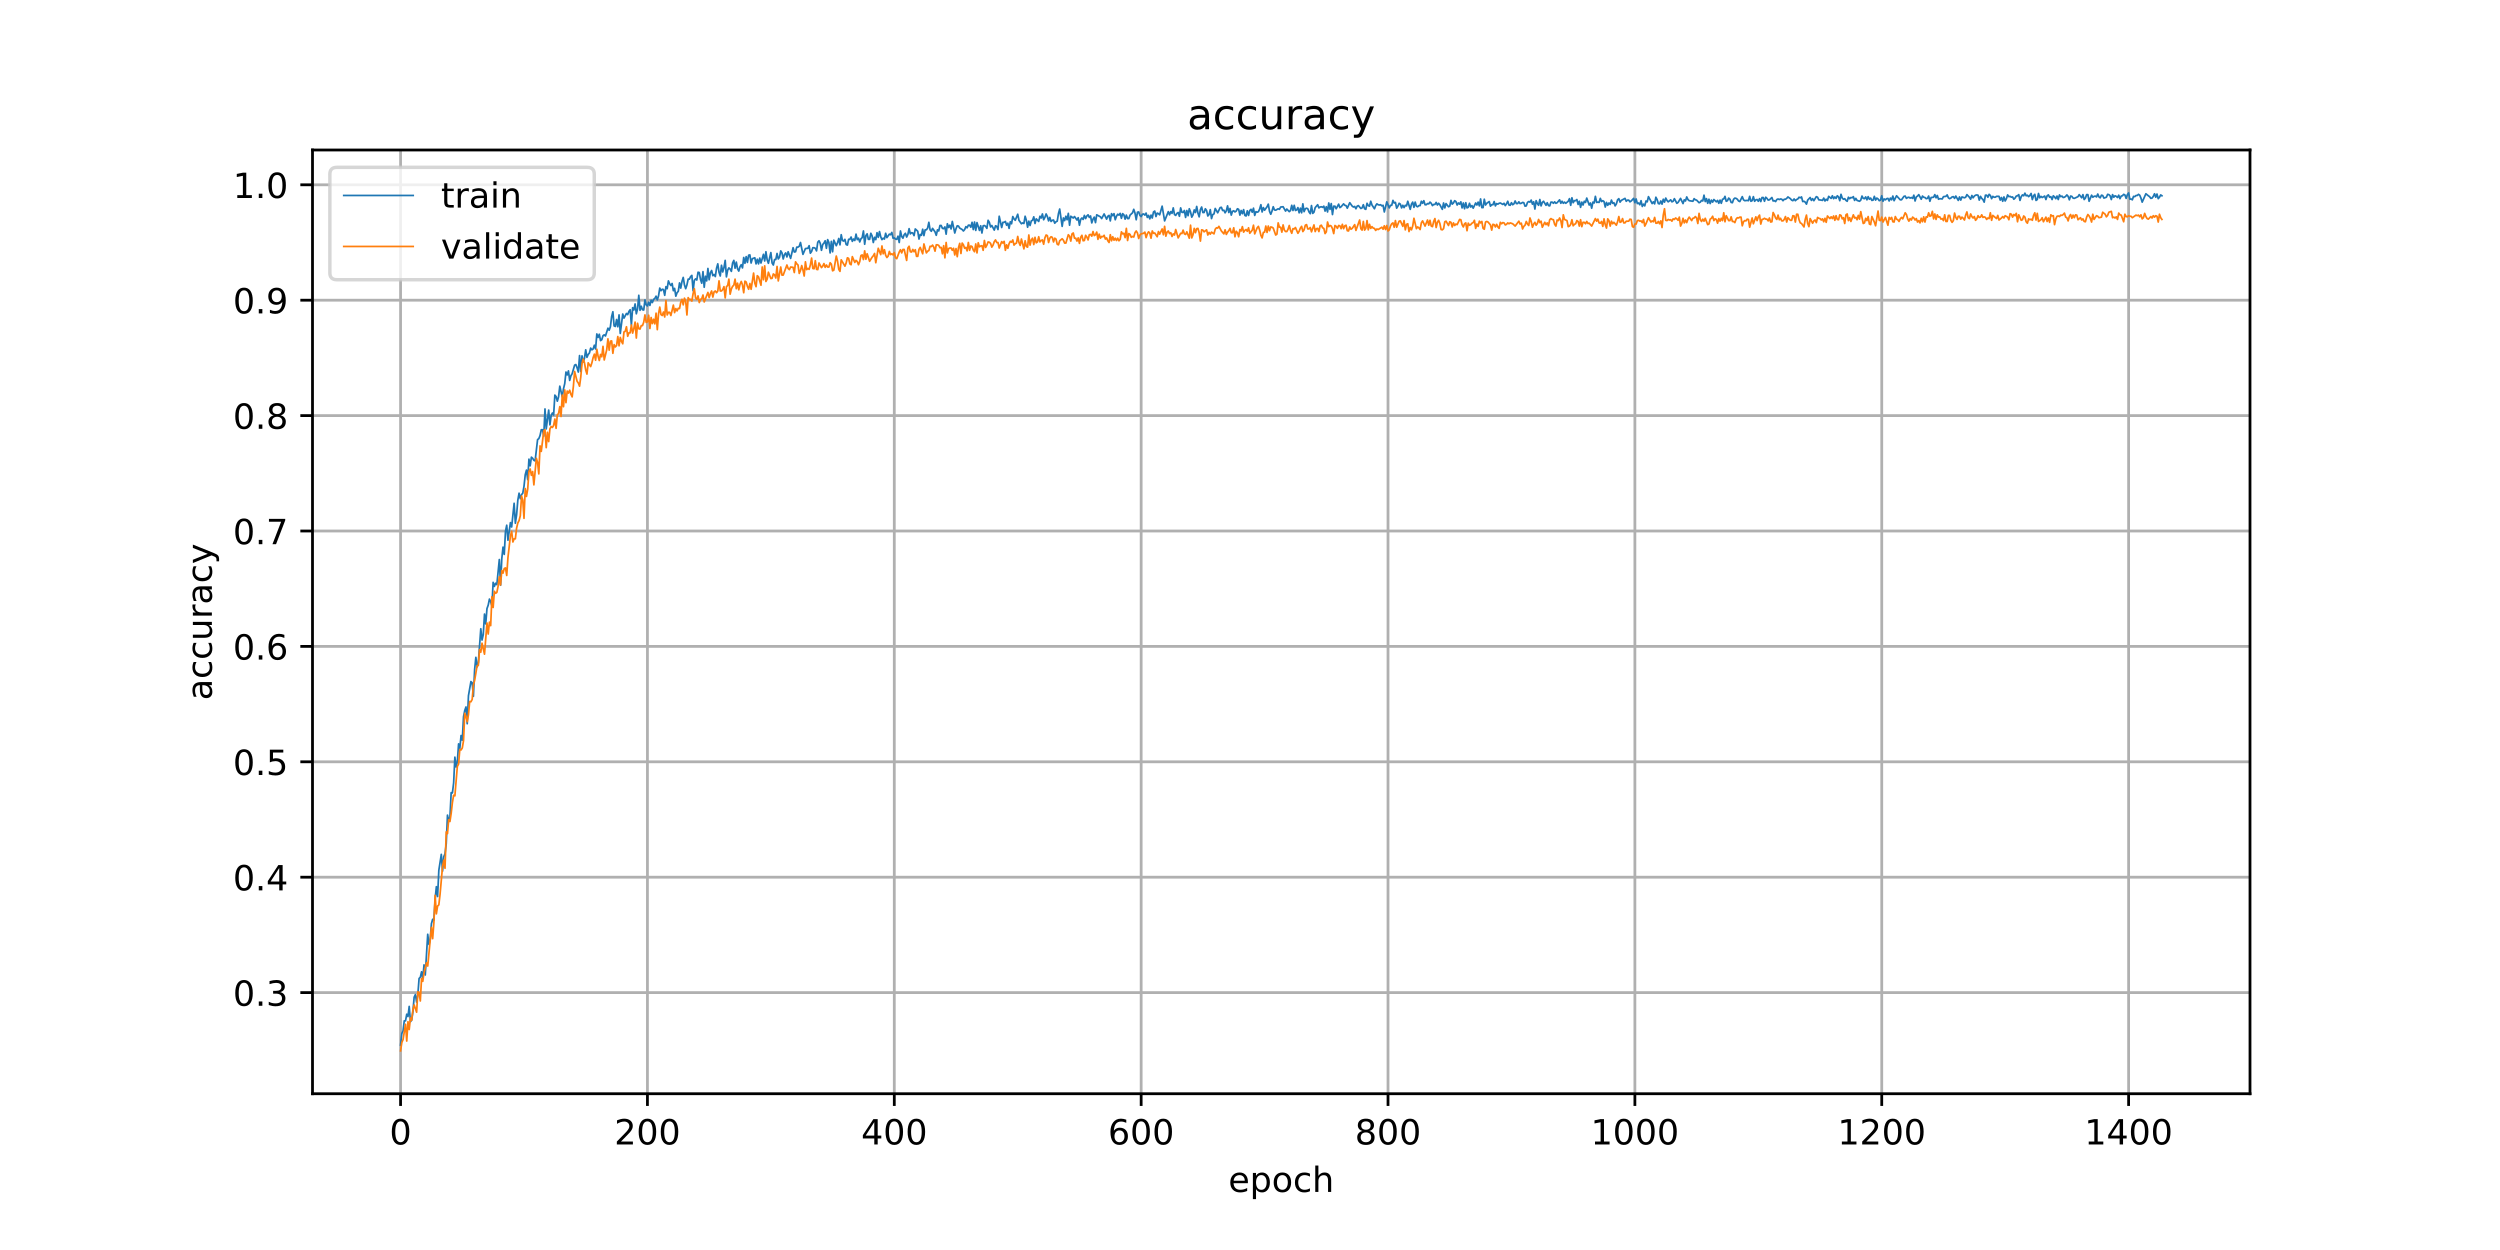 <?xml version="1.0" encoding="utf-8" standalone="no"?>
<!DOCTYPE svg PUBLIC "-//W3C//DTD SVG 1.1//EN"
  "http://www.w3.org/Graphics/SVG/1.1/DTD/svg11.dtd">
<!-- Created with matplotlib (https://matplotlib.org/) -->
<svg height="360pt" version="1.1" viewBox="0 0 720 360" width="720pt" xmlns="http://www.w3.org/2000/svg" xmlns:xlink="http://www.w3.org/1999/xlink">
 <defs>
  <style type="text/css">
*{stroke-linecap:butt;stroke-linejoin:round;}
  </style>
 </defs>
 <g id="figure_1">
  <g id="patch_1">
   <path d="M 0 360 
L 720 360 
L 720 0 
L 0 0 
z
" style="fill:#ffffff;"/>
  </g>
  <g id="axes_1">
   <g id="patch_2">
    <path d="M 90 315 
L 648 315 
L 648 43.2 
L 90 43.2 
z
" style="fill:#ffffff;"/>
   </g>
   <g id="matplotlib.axis_1">
    <g id="xtick_1">
     <g id="line2d_1">
      <path clip-path="url(#p1c22e9e184)" d="M 115.364 315 
L 115.364 43.2 
" style="fill:none;stroke:#b0b0b0;stroke-linecap:square;stroke-width:0.8;"/>
     </g>
     <g id="line2d_2">
      <defs>
       <path d="M 0 0 
L 0 3.5 
" id="m8de46be9bf" style="stroke:#000000;stroke-width:0.8;"/>
      </defs>
      <g>
       <use style="stroke:#000000;stroke-width:0.8;" x="115.364" xlink:href="#m8de46be9bf" y="315"/>
      </g>
     </g>
     <g id="text_1">
      <!-- 0 -->
      <defs>
       <path d="M 31.781 66.406 
Q 24.172 66.406 20.328 58.906 
Q 16.5 51.422 16.5 36.375 
Q 16.5 21.391 20.328 13.891 
Q 24.172 6.391 31.781 6.391 
Q 39.453 6.391 43.281 13.891 
Q 47.125 21.391 47.125 36.375 
Q 47.125 51.422 43.281 58.906 
Q 39.453 66.406 31.781 66.406 
z
M 31.781 74.219 
Q 44.047 74.219 50.516 64.516 
Q 56.984 54.828 56.984 36.375 
Q 56.984 17.969 50.516 8.266 
Q 44.047 -1.422 31.781 -1.422 
Q 19.531 -1.422 13.062 8.266 
Q 6.594 17.969 6.594 36.375 
Q 6.594 54.828 13.062 64.516 
Q 19.531 74.219 31.781 74.219 
z
" id="DejaVuSans-48"/>
      </defs>
      <g transform="translate(112.182 329.598)scale(0.1 -0.1)">
       <use xlink:href="#DejaVuSans-48"/>
      </g>
     </g>
    </g>
    <g id="xtick_2">
     <g id="line2d_3">
      <path clip-path="url(#p1c22e9e184)" d="M 186.46 315 
L 186.46 43.2 
" style="fill:none;stroke:#b0b0b0;stroke-linecap:square;stroke-width:0.8;"/>
     </g>
     <g id="line2d_4">
      <g>
       <use style="stroke:#000000;stroke-width:0.8;" x="186.46" xlink:href="#m8de46be9bf" y="315"/>
      </g>
     </g>
     <g id="text_2">
      <!-- 200 -->
      <defs>
       <path d="M 19.188 8.297 
L 53.609 8.297 
L 53.609 0 
L 7.328 0 
L 7.328 8.297 
Q 12.938 14.109 22.625 23.891 
Q 32.328 33.688 34.812 36.531 
Q 39.547 41.844 41.422 45.531 
Q 43.312 49.219 43.312 52.781 
Q 43.312 58.594 39.234 62.25 
Q 35.156 65.922 28.609 65.922 
Q 23.969 65.922 18.812 64.312 
Q 13.672 62.703 7.812 59.422 
L 7.812 69.391 
Q 13.766 71.781 18.938 73 
Q 24.125 74.219 28.422 74.219 
Q 39.75 74.219 46.484 68.547 
Q 53.219 62.891 53.219 53.422 
Q 53.219 48.922 51.531 44.891 
Q 49.859 40.875 45.406 35.406 
Q 44.188 33.984 37.641 27.219 
Q 31.109 20.453 19.188 8.297 
z
" id="DejaVuSans-50"/>
      </defs>
      <g transform="translate(176.916 329.598)scale(0.1 -0.1)">
       <use xlink:href="#DejaVuSans-50"/>
       <use x="63.623" xlink:href="#DejaVuSans-48"/>
       <use x="127.246" xlink:href="#DejaVuSans-48"/>
      </g>
     </g>
    </g>
    <g id="xtick_3">
     <g id="line2d_5">
      <path clip-path="url(#p1c22e9e184)" d="M 257.556 315 
L 257.556 43.2 
" style="fill:none;stroke:#b0b0b0;stroke-linecap:square;stroke-width:0.8;"/>
     </g>
     <g id="line2d_6">
      <g>
       <use style="stroke:#000000;stroke-width:0.8;" x="257.556" xlink:href="#m8de46be9bf" y="315"/>
      </g>
     </g>
     <g id="text_3">
      <!-- 400 -->
      <defs>
       <path d="M 37.797 64.312 
L 12.891 25.391 
L 37.797 25.391 
z
M 35.203 72.906 
L 47.609 72.906 
L 47.609 25.391 
L 58.016 25.391 
L 58.016 17.188 
L 47.609 17.188 
L 47.609 0 
L 37.797 0 
L 37.797 17.188 
L 4.891 17.188 
L 4.891 26.703 
z
" id="DejaVuSans-52"/>
      </defs>
      <g transform="translate(248.013 329.598)scale(0.1 -0.1)">
       <use xlink:href="#DejaVuSans-52"/>
       <use x="63.623" xlink:href="#DejaVuSans-48"/>
       <use x="127.246" xlink:href="#DejaVuSans-48"/>
      </g>
     </g>
    </g>
    <g id="xtick_4">
     <g id="line2d_7">
      <path clip-path="url(#p1c22e9e184)" d="M 328.653 315 
L 328.653 43.2 
" style="fill:none;stroke:#b0b0b0;stroke-linecap:square;stroke-width:0.8;"/>
     </g>
     <g id="line2d_8">
      <g>
       <use style="stroke:#000000;stroke-width:0.8;" x="328.653" xlink:href="#m8de46be9bf" y="315"/>
      </g>
     </g>
     <g id="text_4">
      <!-- 600 -->
      <defs>
       <path d="M 33.016 40.375 
Q 26.375 40.375 22.484 35.828 
Q 18.609 31.297 18.609 23.391 
Q 18.609 15.531 22.484 10.953 
Q 26.375 6.391 33.016 6.391 
Q 39.656 6.391 43.531 10.953 
Q 47.406 15.531 47.406 23.391 
Q 47.406 31.297 43.531 35.828 
Q 39.656 40.375 33.016 40.375 
z
M 52.594 71.297 
L 52.594 62.312 
Q 48.875 64.062 45.094 64.984 
Q 41.312 65.922 37.594 65.922 
Q 27.828 65.922 22.672 59.328 
Q 17.531 52.734 16.797 39.406 
Q 19.672 43.656 24.016 45.922 
Q 28.375 48.188 33.594 48.188 
Q 44.578 48.188 50.953 41.516 
Q 57.328 34.859 57.328 23.391 
Q 57.328 12.156 50.688 5.359 
Q 44.047 -1.422 33.016 -1.422 
Q 20.359 -1.422 13.672 8.266 
Q 6.984 17.969 6.984 36.375 
Q 6.984 53.656 15.188 63.938 
Q 23.391 74.219 37.203 74.219 
Q 40.922 74.219 44.703 73.484 
Q 48.484 72.75 52.594 71.297 
z
" id="DejaVuSans-54"/>
      </defs>
      <g transform="translate(319.109 329.598)scale(0.1 -0.1)">
       <use xlink:href="#DejaVuSans-54"/>
       <use x="63.623" xlink:href="#DejaVuSans-48"/>
       <use x="127.246" xlink:href="#DejaVuSans-48"/>
      </g>
     </g>
    </g>
    <g id="xtick_5">
     <g id="line2d_9">
      <path clip-path="url(#p1c22e9e184)" d="M 399.749 315 
L 399.749 43.2 
" style="fill:none;stroke:#b0b0b0;stroke-linecap:square;stroke-width:0.8;"/>
     </g>
     <g id="line2d_10">
      <g>
       <use style="stroke:#000000;stroke-width:0.8;" x="399.749" xlink:href="#m8de46be9bf" y="315"/>
      </g>
     </g>
     <g id="text_5">
      <!-- 800 -->
      <defs>
       <path d="M 31.781 34.625 
Q 24.75 34.625 20.719 30.859 
Q 16.703 27.094 16.703 20.516 
Q 16.703 13.922 20.719 10.156 
Q 24.75 6.391 31.781 6.391 
Q 38.812 6.391 42.859 10.172 
Q 46.922 13.969 46.922 20.516 
Q 46.922 27.094 42.891 30.859 
Q 38.875 34.625 31.781 34.625 
z
M 21.922 38.812 
Q 15.578 40.375 12.031 44.719 
Q 8.5 49.078 8.5 55.328 
Q 8.5 64.062 14.719 69.141 
Q 20.953 74.219 31.781 74.219 
Q 42.672 74.219 48.875 69.141 
Q 55.078 64.062 55.078 55.328 
Q 55.078 49.078 51.531 44.719 
Q 48 40.375 41.703 38.812 
Q 48.828 37.156 52.797 32.312 
Q 56.781 27.484 56.781 20.516 
Q 56.781 9.906 50.312 4.234 
Q 43.844 -1.422 31.781 -1.422 
Q 19.734 -1.422 13.25 4.234 
Q 6.781 9.906 6.781 20.516 
Q 6.781 27.484 10.781 32.312 
Q 14.797 37.156 21.922 38.812 
z
M 18.312 54.391 
Q 18.312 48.734 21.844 45.562 
Q 25.391 42.391 31.781 42.391 
Q 38.141 42.391 41.719 45.562 
Q 45.312 48.734 45.312 54.391 
Q 45.312 60.062 41.719 63.234 
Q 38.141 66.406 31.781 66.406 
Q 25.391 66.406 21.844 63.234 
Q 18.312 60.062 18.312 54.391 
z
" id="DejaVuSans-56"/>
      </defs>
      <g transform="translate(390.205 329.598)scale(0.1 -0.1)">
       <use xlink:href="#DejaVuSans-56"/>
       <use x="63.623" xlink:href="#DejaVuSans-48"/>
       <use x="127.246" xlink:href="#DejaVuSans-48"/>
      </g>
     </g>
    </g>
    <g id="xtick_6">
     <g id="line2d_11">
      <path clip-path="url(#p1c22e9e184)" d="M 470.846 315 
L 470.846 43.2 
" style="fill:none;stroke:#b0b0b0;stroke-linecap:square;stroke-width:0.8;"/>
     </g>
     <g id="line2d_12">
      <g>
       <use style="stroke:#000000;stroke-width:0.8;" x="470.846" xlink:href="#m8de46be9bf" y="315"/>
      </g>
     </g>
     <g id="text_6">
      <!-- 1000 -->
      <defs>
       <path d="M 12.406 8.297 
L 28.516 8.297 
L 28.516 63.922 
L 10.984 60.406 
L 10.984 69.391 
L 28.422 72.906 
L 38.281 72.906 
L 38.281 8.297 
L 54.391 8.297 
L 54.391 0 
L 12.406 0 
z
" id="DejaVuSans-49"/>
      </defs>
      <g transform="translate(458.121 329.598)scale(0.1 -0.1)">
       <use xlink:href="#DejaVuSans-49"/>
       <use x="63.623" xlink:href="#DejaVuSans-48"/>
       <use x="127.246" xlink:href="#DejaVuSans-48"/>
       <use x="190.869" xlink:href="#DejaVuSans-48"/>
      </g>
     </g>
    </g>
    <g id="xtick_7">
     <g id="line2d_13">
      <path clip-path="url(#p1c22e9e184)" d="M 541.942 315 
L 541.942 43.2 
" style="fill:none;stroke:#b0b0b0;stroke-linecap:square;stroke-width:0.8;"/>
     </g>
     <g id="line2d_14">
      <g>
       <use style="stroke:#000000;stroke-width:0.8;" x="541.942" xlink:href="#m8de46be9bf" y="315"/>
      </g>
     </g>
     <g id="text_7">
      <!-- 1200 -->
      <g transform="translate(529.217 329.598)scale(0.1 -0.1)">
       <use xlink:href="#DejaVuSans-49"/>
       <use x="63.623" xlink:href="#DejaVuSans-50"/>
       <use x="127.246" xlink:href="#DejaVuSans-48"/>
       <use x="190.869" xlink:href="#DejaVuSans-48"/>
      </g>
     </g>
    </g>
    <g id="xtick_8">
     <g id="line2d_15">
      <path clip-path="url(#p1c22e9e184)" d="M 613.038 315 
L 613.038 43.2 
" style="fill:none;stroke:#b0b0b0;stroke-linecap:square;stroke-width:0.8;"/>
     </g>
     <g id="line2d_16">
      <g>
       <use style="stroke:#000000;stroke-width:0.8;" x="613.038" xlink:href="#m8de46be9bf" y="315"/>
      </g>
     </g>
     <g id="text_8">
      <!-- 1400 -->
      <g transform="translate(600.313 329.598)scale(0.1 -0.1)">
       <use xlink:href="#DejaVuSans-49"/>
       <use x="63.623" xlink:href="#DejaVuSans-52"/>
       <use x="127.246" xlink:href="#DejaVuSans-48"/>
       <use x="190.869" xlink:href="#DejaVuSans-48"/>
      </g>
     </g>
    </g>
    <g id="text_9">
     <!-- epoch -->
     <defs>
      <path d="M 56.203 29.594 
L 56.203 25.203 
L 14.891 25.203 
Q 15.484 15.922 20.484 11.062 
Q 25.484 6.203 34.422 6.203 
Q 39.594 6.203 44.453 7.469 
Q 49.312 8.734 54.109 11.281 
L 54.109 2.781 
Q 49.266 0.734 44.188 -0.344 
Q 39.109 -1.422 33.891 -1.422 
Q 20.797 -1.422 13.156 6.188 
Q 5.516 13.812 5.516 26.812 
Q 5.516 40.234 12.766 48.109 
Q 20.016 56 32.328 56 
Q 43.359 56 49.781 48.891 
Q 56.203 41.797 56.203 29.594 
z
M 47.219 32.234 
Q 47.125 39.594 43.094 43.984 
Q 39.062 48.391 32.422 48.391 
Q 24.906 48.391 20.391 44.141 
Q 15.875 39.891 15.188 32.172 
z
" id="DejaVuSans-101"/>
      <path d="M 18.109 8.203 
L 18.109 -20.797 
L 9.078 -20.797 
L 9.078 54.688 
L 18.109 54.688 
L 18.109 46.391 
Q 20.953 51.266 25.266 53.625 
Q 29.594 56 35.594 56 
Q 45.562 56 51.781 48.094 
Q 58.016 40.188 58.016 27.297 
Q 58.016 14.406 51.781 6.484 
Q 45.562 -1.422 35.594 -1.422 
Q 29.594 -1.422 25.266 0.953 
Q 20.953 3.328 18.109 8.203 
z
M 48.688 27.297 
Q 48.688 37.203 44.609 42.844 
Q 40.531 48.484 33.406 48.484 
Q 26.266 48.484 22.188 42.844 
Q 18.109 37.203 18.109 27.297 
Q 18.109 17.391 22.188 11.75 
Q 26.266 6.109 33.406 6.109 
Q 40.531 6.109 44.609 11.75 
Q 48.688 17.391 48.688 27.297 
z
" id="DejaVuSans-112"/>
      <path d="M 30.609 48.391 
Q 23.391 48.391 19.188 42.75 
Q 14.984 37.109 14.984 27.297 
Q 14.984 17.484 19.156 11.844 
Q 23.344 6.203 30.609 6.203 
Q 37.797 6.203 41.984 11.859 
Q 46.188 17.531 46.188 27.297 
Q 46.188 37.016 41.984 42.703 
Q 37.797 48.391 30.609 48.391 
z
M 30.609 56 
Q 42.328 56 49.016 48.375 
Q 55.719 40.766 55.719 27.297 
Q 55.719 13.875 49.016 6.219 
Q 42.328 -1.422 30.609 -1.422 
Q 18.844 -1.422 12.172 6.219 
Q 5.516 13.875 5.516 27.297 
Q 5.516 40.766 12.172 48.375 
Q 18.844 56 30.609 56 
z
" id="DejaVuSans-111"/>
      <path d="M 48.781 52.594 
L 48.781 44.188 
Q 44.969 46.297 41.141 47.344 
Q 37.312 48.391 33.406 48.391 
Q 24.656 48.391 19.812 42.844 
Q 14.984 37.312 14.984 27.297 
Q 14.984 17.281 19.812 11.734 
Q 24.656 6.203 33.406 6.203 
Q 37.312 6.203 41.141 7.25 
Q 44.969 8.297 48.781 10.406 
L 48.781 2.094 
Q 45.016 0.344 40.984 -0.531 
Q 36.969 -1.422 32.422 -1.422 
Q 20.062 -1.422 12.781 6.344 
Q 5.516 14.109 5.516 27.297 
Q 5.516 40.672 12.859 48.328 
Q 20.219 56 33.016 56 
Q 37.156 56 41.109 55.141 
Q 45.062 54.297 48.781 52.594 
z
" id="DejaVuSans-99"/>
      <path d="M 54.891 33.016 
L 54.891 0 
L 45.906 0 
L 45.906 32.719 
Q 45.906 40.484 42.875 44.328 
Q 39.844 48.188 33.797 48.188 
Q 26.516 48.188 22.312 43.547 
Q 18.109 38.922 18.109 30.906 
L 18.109 0 
L 9.078 0 
L 9.078 75.984 
L 18.109 75.984 
L 18.109 46.188 
Q 21.344 51.125 25.703 53.562 
Q 30.078 56 35.797 56 
Q 45.219 56 50.047 50.172 
Q 54.891 44.344 54.891 33.016 
z
" id="DejaVuSans-104"/>
     </defs>
     <g transform="translate(353.772 343.277)scale(0.1 -0.1)">
      <use xlink:href="#DejaVuSans-101"/>
      <use x="61.523" xlink:href="#DejaVuSans-112"/>
      <use x="125" xlink:href="#DejaVuSans-111"/>
      <use x="186.182" xlink:href="#DejaVuSans-99"/>
      <use x="241.162" xlink:href="#DejaVuSans-104"/>
     </g>
    </g>
   </g>
   <g id="matplotlib.axis_2">
    <g id="ytick_1">
     <g id="line2d_17">
      <path clip-path="url(#p1c22e9e184)" d="M 90 285.863 
L 648 285.863 
" style="fill:none;stroke:#b0b0b0;stroke-linecap:square;stroke-width:0.8;"/>
     </g>
     <g id="line2d_18">
      <defs>
       <path d="M 0 0 
L -3.5 0 
" id="m38efecc602" style="stroke:#000000;stroke-width:0.8;"/>
      </defs>
      <g>
       <use style="stroke:#000000;stroke-width:0.8;" x="90" xlink:href="#m38efecc602" y="285.863"/>
      </g>
     </g>
     <g id="text_10">
      <!-- 0.3 -->
      <defs>
       <path d="M 10.688 12.406 
L 21 12.406 
L 21 0 
L 10.688 0 
z
" id="DejaVuSans-46"/>
       <path d="M 40.578 39.312 
Q 47.656 37.797 51.625 33 
Q 55.609 28.219 55.609 21.188 
Q 55.609 10.406 48.188 4.484 
Q 40.766 -1.422 27.094 -1.422 
Q 22.516 -1.422 17.656 -0.516 
Q 12.797 0.391 7.625 2.203 
L 7.625 11.719 
Q 11.719 9.328 16.594 8.109 
Q 21.484 6.891 26.812 6.891 
Q 36.078 6.891 40.938 10.547 
Q 45.797 14.203 45.797 21.188 
Q 45.797 27.641 41.281 31.266 
Q 36.766 34.906 28.719 34.906 
L 20.219 34.906 
L 20.219 43.016 
L 29.109 43.016 
Q 36.375 43.016 40.234 45.922 
Q 44.094 48.828 44.094 54.297 
Q 44.094 59.906 40.109 62.906 
Q 36.141 65.922 28.719 65.922 
Q 24.656 65.922 20.016 65.031 
Q 15.375 64.156 9.812 62.312 
L 9.812 71.094 
Q 15.438 72.656 20.344 73.438 
Q 25.25 74.219 29.594 74.219 
Q 40.828 74.219 47.359 69.109 
Q 53.906 64.016 53.906 55.328 
Q 53.906 49.266 50.438 45.094 
Q 46.969 40.922 40.578 39.312 
z
" id="DejaVuSans-51"/>
      </defs>
      <g transform="translate(67.097 289.662)scale(0.1 -0.1)">
       <use xlink:href="#DejaVuSans-48"/>
       <use x="63.623" xlink:href="#DejaVuSans-46"/>
       <use x="95.41" xlink:href="#DejaVuSans-51"/>
      </g>
     </g>
    </g>
    <g id="ytick_2">
     <g id="line2d_19">
      <path clip-path="url(#p1c22e9e184)" d="M 90 252.629 
L 648 252.629 
" style="fill:none;stroke:#b0b0b0;stroke-linecap:square;stroke-width:0.8;"/>
     </g>
     <g id="line2d_20">
      <g>
       <use style="stroke:#000000;stroke-width:0.8;" x="90" xlink:href="#m38efecc602" y="252.629"/>
      </g>
     </g>
     <g id="text_11">
      <!-- 0.4 -->
      <g transform="translate(67.097 256.428)scale(0.1 -0.1)">
       <use xlink:href="#DejaVuSans-48"/>
       <use x="63.623" xlink:href="#DejaVuSans-46"/>
       <use x="95.41" xlink:href="#DejaVuSans-52"/>
      </g>
     </g>
    </g>
    <g id="ytick_3">
     <g id="line2d_21">
      <path clip-path="url(#p1c22e9e184)" d="M 90 219.396 
L 648 219.396 
" style="fill:none;stroke:#b0b0b0;stroke-linecap:square;stroke-width:0.8;"/>
     </g>
     <g id="line2d_22">
      <g>
       <use style="stroke:#000000;stroke-width:0.8;" x="90" xlink:href="#m38efecc602" y="219.396"/>
      </g>
     </g>
     <g id="text_12">
      <!-- 0.5 -->
      <defs>
       <path d="M 10.797 72.906 
L 49.516 72.906 
L 49.516 64.594 
L 19.828 64.594 
L 19.828 46.734 
Q 21.969 47.469 24.109 47.828 
Q 26.266 48.188 28.422 48.188 
Q 40.625 48.188 47.75 41.5 
Q 54.891 34.812 54.891 23.391 
Q 54.891 11.625 47.562 5.094 
Q 40.234 -1.422 26.906 -1.422 
Q 22.312 -1.422 17.547 -0.641 
Q 12.797 0.141 7.719 1.703 
L 7.719 11.625 
Q 12.109 9.234 16.797 8.062 
Q 21.484 6.891 26.703 6.891 
Q 35.156 6.891 40.078 11.328 
Q 45.016 15.766 45.016 23.391 
Q 45.016 31 40.078 35.438 
Q 35.156 39.891 26.703 39.891 
Q 22.75 39.891 18.812 39.016 
Q 14.891 38.141 10.797 36.281 
z
" id="DejaVuSans-53"/>
      </defs>
      <g transform="translate(67.097 223.195)scale(0.1 -0.1)">
       <use xlink:href="#DejaVuSans-48"/>
       <use x="63.623" xlink:href="#DejaVuSans-46"/>
       <use x="95.41" xlink:href="#DejaVuSans-53"/>
      </g>
     </g>
    </g>
    <g id="ytick_4">
     <g id="line2d_23">
      <path clip-path="url(#p1c22e9e184)" d="M 90 186.162 
L 648 186.162 
" style="fill:none;stroke:#b0b0b0;stroke-linecap:square;stroke-width:0.8;"/>
     </g>
     <g id="line2d_24">
      <g>
       <use style="stroke:#000000;stroke-width:0.8;" x="90" xlink:href="#m38efecc602" y="186.162"/>
      </g>
     </g>
     <g id="text_13">
      <!-- 0.6 -->
      <g transform="translate(67.097 189.961)scale(0.1 -0.1)">
       <use xlink:href="#DejaVuSans-48"/>
       <use x="63.623" xlink:href="#DejaVuSans-46"/>
       <use x="95.41" xlink:href="#DejaVuSans-54"/>
      </g>
     </g>
    </g>
    <g id="ytick_5">
     <g id="line2d_25">
      <path clip-path="url(#p1c22e9e184)" d="M 90 152.929 
L 648 152.929 
" style="fill:none;stroke:#b0b0b0;stroke-linecap:square;stroke-width:0.8;"/>
     </g>
     <g id="line2d_26">
      <g>
       <use style="stroke:#000000;stroke-width:0.8;" x="90" xlink:href="#m38efecc602" y="152.929"/>
      </g>
     </g>
     <g id="text_14">
      <!-- 0.7 -->
      <defs>
       <path d="M 8.203 72.906 
L 55.078 72.906 
L 55.078 68.703 
L 28.609 0 
L 18.312 0 
L 43.219 64.594 
L 8.203 64.594 
z
" id="DejaVuSans-55"/>
      </defs>
      <g transform="translate(67.097 156.728)scale(0.1 -0.1)">
       <use xlink:href="#DejaVuSans-48"/>
       <use x="63.623" xlink:href="#DejaVuSans-46"/>
       <use x="95.41" xlink:href="#DejaVuSans-55"/>
      </g>
     </g>
    </g>
    <g id="ytick_6">
     <g id="line2d_27">
      <path clip-path="url(#p1c22e9e184)" d="M 90 119.695 
L 648 119.695 
" style="fill:none;stroke:#b0b0b0;stroke-linecap:square;stroke-width:0.8;"/>
     </g>
     <g id="line2d_28">
      <g>
       <use style="stroke:#000000;stroke-width:0.8;" x="90" xlink:href="#m38efecc602" y="119.695"/>
      </g>
     </g>
     <g id="text_15">
      <!-- 0.8 -->
      <g transform="translate(67.097 123.494)scale(0.1 -0.1)">
       <use xlink:href="#DejaVuSans-48"/>
       <use x="63.623" xlink:href="#DejaVuSans-46"/>
       <use x="95.41" xlink:href="#DejaVuSans-56"/>
      </g>
     </g>
    </g>
    <g id="ytick_7">
     <g id="line2d_29">
      <path clip-path="url(#p1c22e9e184)" d="M 90 86.462 
L 648 86.462 
" style="fill:none;stroke:#b0b0b0;stroke-linecap:square;stroke-width:0.8;"/>
     </g>
     <g id="line2d_30">
      <g>
       <use style="stroke:#000000;stroke-width:0.8;" x="90" xlink:href="#m38efecc602" y="86.462"/>
      </g>
     </g>
     <g id="text_16">
      <!-- 0.9 -->
      <defs>
       <path d="M 10.984 1.516 
L 10.984 10.5 
Q 14.703 8.734 18.5 7.812 
Q 22.312 6.891 25.984 6.891 
Q 35.75 6.891 40.891 13.453 
Q 46.047 20.016 46.781 33.406 
Q 43.953 29.203 39.594 26.953 
Q 35.25 24.703 29.984 24.703 
Q 19.047 24.703 12.672 31.312 
Q 6.297 37.938 6.297 49.422 
Q 6.297 60.641 12.938 67.422 
Q 19.578 74.219 30.609 74.219 
Q 43.266 74.219 49.922 64.516 
Q 56.594 54.828 56.594 36.375 
Q 56.594 19.141 48.406 8.859 
Q 40.234 -1.422 26.422 -1.422 
Q 22.703 -1.422 18.891 -0.688 
Q 15.094 0.047 10.984 1.516 
z
M 30.609 32.422 
Q 37.25 32.422 41.125 36.953 
Q 45.016 41.5 45.016 49.422 
Q 45.016 57.281 41.125 61.844 
Q 37.25 66.406 30.609 66.406 
Q 23.969 66.406 20.094 61.844 
Q 16.219 57.281 16.219 49.422 
Q 16.219 41.5 20.094 36.953 
Q 23.969 32.422 30.609 32.422 
z
" id="DejaVuSans-57"/>
      </defs>
      <g transform="translate(67.097 90.261)scale(0.1 -0.1)">
       <use xlink:href="#DejaVuSans-48"/>
       <use x="63.623" xlink:href="#DejaVuSans-46"/>
       <use x="95.41" xlink:href="#DejaVuSans-57"/>
      </g>
     </g>
    </g>
    <g id="ytick_8">
     <g id="line2d_31">
      <path clip-path="url(#p1c22e9e184)" d="M 90 53.228 
L 648 53.228 
" style="fill:none;stroke:#b0b0b0;stroke-linecap:square;stroke-width:0.8;"/>
     </g>
     <g id="line2d_32">
      <g>
       <use style="stroke:#000000;stroke-width:0.8;" x="90" xlink:href="#m38efecc602" y="53.228"/>
      </g>
     </g>
     <g id="text_17">
      <!-- 1.0 -->
      <g transform="translate(67.097 57.027)scale(0.1 -0.1)">
       <use xlink:href="#DejaVuSans-49"/>
       <use x="63.623" xlink:href="#DejaVuSans-46"/>
       <use x="95.41" xlink:href="#DejaVuSans-48"/>
      </g>
     </g>
    </g>
    <g id="text_18">
     <!-- accuracy -->
     <defs>
      <path d="M 34.281 27.484 
Q 23.391 27.484 19.188 25 
Q 14.984 22.516 14.984 16.5 
Q 14.984 11.719 18.141 8.906 
Q 21.297 6.109 26.703 6.109 
Q 34.188 6.109 38.703 11.406 
Q 43.219 16.703 43.219 25.484 
L 43.219 27.484 
z
M 52.203 31.203 
L 52.203 0 
L 43.219 0 
L 43.219 8.297 
Q 40.141 3.328 35.547 0.953 
Q 30.953 -1.422 24.312 -1.422 
Q 15.922 -1.422 10.953 3.297 
Q 6 8.016 6 15.922 
Q 6 25.141 12.172 29.828 
Q 18.359 34.516 30.609 34.516 
L 43.219 34.516 
L 43.219 35.406 
Q 43.219 41.609 39.141 45 
Q 35.062 48.391 27.688 48.391 
Q 23 48.391 18.547 47.266 
Q 14.109 46.141 10.016 43.891 
L 10.016 52.203 
Q 14.938 54.109 19.578 55.047 
Q 24.219 56 28.609 56 
Q 40.484 56 46.344 49.844 
Q 52.203 43.703 52.203 31.203 
z
" id="DejaVuSans-97"/>
      <path d="M 8.5 21.578 
L 8.5 54.688 
L 17.484 54.688 
L 17.484 21.922 
Q 17.484 14.156 20.5 10.266 
Q 23.531 6.391 29.594 6.391 
Q 36.859 6.391 41.078 11.031 
Q 45.312 15.672 45.312 23.688 
L 45.312 54.688 
L 54.297 54.688 
L 54.297 0 
L 45.312 0 
L 45.312 8.406 
Q 42.047 3.422 37.719 1 
Q 33.406 -1.422 27.688 -1.422 
Q 18.266 -1.422 13.375 4.438 
Q 8.5 10.297 8.5 21.578 
z
M 31.109 56 
z
" id="DejaVuSans-117"/>
      <path d="M 41.109 46.297 
Q 39.594 47.172 37.812 47.578 
Q 36.031 48 33.891 48 
Q 26.266 48 22.188 43.047 
Q 18.109 38.094 18.109 28.812 
L 18.109 0 
L 9.078 0 
L 9.078 54.688 
L 18.109 54.688 
L 18.109 46.188 
Q 20.953 51.172 25.484 53.578 
Q 30.031 56 36.531 56 
Q 37.453 56 38.578 55.875 
Q 39.703 55.766 41.062 55.516 
z
" id="DejaVuSans-114"/>
      <path d="M 32.172 -5.078 
Q 28.375 -14.844 24.75 -17.812 
Q 21.141 -20.797 15.094 -20.797 
L 7.906 -20.797 
L 7.906 -13.281 
L 13.188 -13.281 
Q 16.891 -13.281 18.938 -11.516 
Q 21 -9.766 23.484 -3.219 
L 25.094 0.875 
L 2.984 54.688 
L 12.5 54.688 
L 29.594 11.922 
L 46.688 54.688 
L 56.203 54.688 
z
" id="DejaVuSans-121"/>
     </defs>
     <g transform="translate(61.017 201.659)rotate(-90)scale(0.1 -0.1)">
      <use xlink:href="#DejaVuSans-97"/>
      <use x="61.279" xlink:href="#DejaVuSans-99"/>
      <use x="116.26" xlink:href="#DejaVuSans-99"/>
      <use x="171.24" xlink:href="#DejaVuSans-117"/>
      <use x="234.619" xlink:href="#DejaVuSans-114"/>
      <use x="275.732" xlink:href="#DejaVuSans-97"/>
      <use x="337.012" xlink:href="#DejaVuSans-99"/>
      <use x="391.992" xlink:href="#DejaVuSans-121"/>
     </g>
    </g>
   </g>
   <g id="line2d_33">
    <path clip-path="url(#p1c22e9e184)" d="M 115.364 300.984 
L 115.719 297.66 
L 116.075 296.913 
L 116.43 294.005 
L 116.786 294.005 
L 117.141 292.094 
L 117.497 292.758 
L 117.852 289.851 
L 118.207 294.254 
L 118.563 293.755 
L 118.918 291.346 
L 119.274 287.192 
L 119.629 286.444 
L 119.985 288.604 
L 120.34 286.444 
L 120.696 281.791 
L 121.051 281.459 
L 121.407 279.881 
L 121.762 281.791 
L 122.118 277.887 
L 122.473 280.794 
L 123.184 269.08 
L 123.54 271.988 
L 123.895 270.658 
L 124.251 266.006 
L 124.606 264.759 
L 124.962 265.009 
L 125.317 258.943 
L 125.673 255.371 
L 126.028 258.196 
L 126.384 250.635 
L 127.095 246.065 
L 127.45 250.884 
L 127.806 246.73 
L 128.161 245.899 
L 128.516 242.991 
L 128.872 234.766 
L 129.227 236.428 
L 129.583 235.265 
L 129.938 228.286 
L 130.294 228.369 
L 130.649 225.461 
L 131.005 218.066 
L 131.36 220.891 
L 131.716 219.396 
L 132.071 214.244 
L 132.427 215.574 
L 132.782 211.835 
L 133.138 213.164 
L 133.493 206.435 
L 133.849 204.607 
L 134.204 203.61 
L 134.56 208.429 
L 134.915 200.369 
L 135.626 196.298 
L 135.982 196.631 
L 136.337 200.536 
L 136.693 192.809 
L 137.048 189.319 
L 137.404 192.061 
L 137.759 190.898 
L 138.47 181.094 
L 138.825 184.334 
L 139.181 182.756 
L 139.536 176.857 
L 139.892 179.682 
L 140.247 175.278 
L 140.603 174.281 
L 140.958 172.536 
L 141.314 173.284 
L 141.669 174.53 
L 142.025 167.718 
L 142.38 168.881 
L 142.736 167.967 
L 143.091 168.382 
L 143.802 161.154 
L 144.158 168.548 
L 144.513 160.905 
L 144.869 157.581 
L 145.224 159.658 
L 145.58 153.012 
L 145.935 151.267 
L 146.291 155.587 
L 147.002 150.519 
L 147.357 151.765 
L 148.068 144.953 
L 148.423 150.685 
L 148.779 148.276 
L 149.134 144.039 
L 149.49 142.045 
L 149.845 143.623 
L 150.201 142.46 
L 150.556 142.045 
L 150.912 140.051 
L 151.267 136.727 
L 151.623 135.398 
L 151.978 138.14 
L 152.334 132.241 
L 152.689 134.152 
L 153.045 131.659 
L 153.4 131.992 
L 153.756 132.573 
L 154.111 132.739 
L 154.822 126.591 
L 155.178 126.342 
L 155.533 125.428 
L 155.889 123.766 
L 156.244 123.766 
L 156.6 125.594 
L 156.955 117.784 
L 157.311 123.517 
L 158.021 118.117 
L 158.377 122.354 
L 158.732 119.695 
L 159.088 118.947 
L 159.443 119.529 
L 159.799 113.796 
L 160.154 114.212 
L 160.51 115.541 
L 160.865 114.295 
L 161.221 111.221 
L 161.932 114.295 
L 162.287 111.968 
L 162.643 110.473 
L 162.998 107.15 
L 163.354 107.98 
L 163.709 106.817 
L 164.065 109.559 
L 164.42 108.23 
L 164.776 107.648 
L 165.487 105.156 
L 165.842 104.989 
L 166.198 105.903 
L 166.553 107.15 
L 166.909 102.414 
L 167.264 106.983 
L 167.619 102.497 
L 167.975 104.242 
L 168.33 103.162 
L 168.686 100.752 
L 169.041 102.912 
L 169.397 102.081 
L 169.752 101.666 
L 170.108 100.254 
L 170.463 100.752 
L 170.819 100.503 
L 171.174 99.423 
L 171.53 100.503 
L 171.885 96.182 
L 172.241 97.179 
L 172.596 96.266 
L 172.952 98.093 
L 173.307 97.844 
L 173.663 96.681 
L 174.018 96.432 
L 174.374 96.764 
L 175.085 94.521 
L 175.44 95.102 
L 175.796 94.105 
L 176.151 91.197 
L 176.507 89.785 
L 176.862 93.856 
L 177.217 94.022 
L 177.573 92.028 
L 177.928 94.105 
L 178.284 90.699 
L 178.639 96.016 
L 179.35 90.45 
L 179.706 91.613 
L 180.417 90.284 
L 180.772 90.616 
L 181.128 89.702 
L 181.483 89.203 
L 181.839 93.607 
L 182.194 88.622 
L 182.55 89.287 
L 182.905 87.542 
L 183.261 90.367 
L 183.616 88.954 
L 183.972 85.049 
L 184.327 89.37 
L 184.683 88.206 
L 185.038 89.203 
L 185.394 89.287 
L 185.749 86.379 
L 186.105 87.791 
L 186.46 88.123 
L 186.816 87.043 
L 187.171 87.957 
L 187.526 86.462 
L 187.882 87.126 
L 188.237 86.212 
L 188.593 85.963 
L 188.948 85.299 
L 189.304 86.379 
L 189.659 85.215 
L 190.015 82.972 
L 190.37 83.72 
L 190.726 83.305 
L 191.081 83.388 
L 191.437 85.049 
L 191.792 82.557 
L 192.148 83.138 
L 192.503 80.895 
L 192.859 81.726 
L 193.214 82.224 
L 193.57 81.643 
L 193.925 83.72 
L 194.281 83.055 
L 194.636 85.299 
L 194.992 84.302 
L 195.347 83.886 
L 195.703 81.477 
L 196.058 82.972 
L 196.414 81.061 
L 196.769 79.898 
L 197.124 82.058 
L 197.48 83.138 
L 197.835 82.058 
L 198.191 80.397 
L 198.546 80.397 
L 198.902 79.649 
L 199.257 79.316 
L 199.613 83.72 
L 199.968 80.729 
L 200.324 80.313 
L 200.679 80.646 
L 201.035 78.403 
L 201.39 78.486 
L 201.746 80.48 
L 202.101 81.56 
L 202.457 78.236 
L 202.812 82.723 
L 203.168 79.566 
L 203.523 80.895 
L 203.879 77.322 
L 204.234 80.563 
L 204.59 78.569 
L 204.945 77.904 
L 205.301 79.4 
L 205.656 79.067 
L 206.012 79.649 
L 206.367 77.239 
L 206.722 75.993 
L 207.078 78.403 
L 207.433 79.483 
L 207.789 76.409 
L 208.144 78.319 
L 208.5 77.073 
L 208.855 74.996 
L 209.211 79.732 
L 209.566 77.821 
L 209.922 77.156 
L 210.277 77.489 
L 210.633 78.153 
L 210.988 75.744 
L 211.344 74.996 
L 211.699 77.239 
L 212.055 75.495 
L 212.41 77.406 
L 212.766 78.07 
L 213.121 76.824 
L 213.477 76.242 
L 213.832 77.156 
L 214.188 74.165 
L 214.543 75.827 
L 214.899 73.916 
L 215.254 75.578 
L 215.61 73.501 
L 215.965 73.418 
L 216.321 75.744 
L 216.676 74.498 
L 217.387 74.248 
L 217.742 75.993 
L 218.098 74.664 
L 218.453 75.993 
L 218.809 74.331 
L 219.164 75.744 
L 219.875 73.251 
L 220.231 75.162 
L 220.586 72.504 
L 220.942 74.83 
L 221.297 75.827 
L 222.008 72.753 
L 222.364 75.744 
L 222.719 76.325 
L 223.075 74.747 
L 223.43 74.747 
L 223.786 73.002 
L 224.141 74.581 
L 224.497 74.082 
L 224.852 72.254 
L 225.208 72.836 
L 225.563 74.581 
L 225.919 73.334 
L 226.274 72.836 
L 226.629 73.999 
L 226.985 72.504 
L 227.696 74.415 
L 228.407 71.34 
L 228.762 72.587 
L 229.118 72.504 
L 229.473 71.174 
L 229.829 71.174 
L 230.184 70.925 
L 230.54 69.845 
L 231.251 73.251 
L 231.962 71.59 
L 232.673 71.507 
L 233.028 70.759 
L 233.384 72.919 
L 233.739 72.421 
L 234.095 71.34 
L 234.45 71.34 
L 234.806 71.507 
L 235.161 72.254 
L 235.517 69.762 
L 235.872 69.346 
L 236.227 70.094 
L 236.583 72.088 
L 236.938 70.427 
L 237.294 70.011 
L 237.649 69.346 
L 238.005 71.507 
L 238.36 69.014 
L 238.716 69.845 
L 239.071 72.836 
L 239.427 69.513 
L 239.782 72.504 
L 240.138 69.18 
L 240.849 70.759 
L 241.204 69.928 
L 241.56 68.682 
L 241.915 70.51 
L 242.271 67.602 
L 242.626 69.263 
L 242.982 69.43 
L 243.337 68.931 
L 243.693 70.427 
L 244.048 70.593 
L 244.404 68.931 
L 244.759 68.931 
L 245.115 68.266 
L 245.47 69.513 
L 245.826 68.848 
L 246.181 69.263 
L 246.536 67.436 
L 246.892 69.014 
L 247.247 68.599 
L 247.603 69.679 
L 247.958 68.765 
L 248.314 68.433 
L 248.669 66.522 
L 249.025 70.343 
L 249.38 67.851 
L 249.736 67.352 
L 250.091 68.931 
L 250.447 68.931 
L 250.802 67.186 
L 251.158 67.934 
L 251.513 69.845 
L 251.869 68.349 
L 252.224 69.014 
L 252.58 67.02 
L 252.935 68.349 
L 253.291 66.688 
L 253.646 68.183 
L 254.002 69.014 
L 254.357 68.599 
L 254.713 68.848 
L 255.068 67.186 
L 255.424 68.433 
L 256.134 67.436 
L 256.49 67.602 
L 256.845 66.937 
L 257.201 68.599 
L 257.556 68.516 
L 257.912 68.848 
L 258.267 68.931 
L 258.623 68.017 
L 258.978 69.845 
L 259.334 66.522 
L 259.689 68.1 
L 260.045 68.599 
L 260.4 67.602 
L 260.756 67.186 
L 261.111 68.266 
L 261.467 67.519 
L 261.822 65.857 
L 262.178 67.352 
L 262.533 67.02 
L 262.889 67.103 
L 263.244 67.851 
L 263.6 65.94 
L 264.311 66.605 
L 264.666 68.848 
L 265.022 67.519 
L 265.377 67.768 
L 265.732 66.023 
L 266.088 67.851 
L 266.443 66.189 
L 266.799 66.189 
L 267.154 65.691 
L 267.51 64.029 
L 267.865 66.189 
L 268.221 66.605 
L 268.576 65.774 
L 269.287 66.771 
L 269.643 67.768 
L 269.998 66.189 
L 270.354 66.522 
L 270.709 64.943 
L 271.065 64.943 
L 271.42 65.774 
L 271.776 65.857 
L 272.131 65.358 
L 272.487 67.436 
L 272.842 64.445 
L 273.198 65.525 
L 273.553 64.86 
L 273.909 65.94 
L 274.264 63.78 
L 274.975 67.103 
L 275.331 65.857 
L 275.686 65.026 
L 276.041 65.109 
L 276.397 65.691 
L 277.108 66.106 
L 277.463 66.522 
L 277.819 66.106 
L 278.174 65.275 
L 278.53 65.608 
L 278.885 64.86 
L 279.241 64.86 
L 279.596 65.442 
L 279.952 64.029 
L 280.307 66.106 
L 280.663 63.946 
L 281.018 66.355 
L 281.374 64.112 
L 282.085 66.355 
L 282.44 65.026 
L 282.796 67.103 
L 283.151 65.026 
L 283.507 64.943 
L 283.862 65.192 
L 284.218 65.774 
L 284.573 63.447 
L 284.929 64.029 
L 285.284 65.358 
L 285.639 64.943 
L 286.35 66.272 
L 286.706 65.026 
L 287.061 65.192 
L 287.417 66.106 
L 287.772 62.284 
L 288.483 65.525 
L 288.839 64.029 
L 289.194 64.029 
L 289.55 63.78 
L 289.905 64.86 
L 290.261 64.278 
L 290.616 65.774 
L 290.972 63.863 
L 291.327 64.445 
L 291.683 62.367 
L 292.038 63.032 
L 292.394 63.447 
L 293.105 61.703 
L 293.46 63.447 
L 294.171 64.445 
L 294.527 64.195 
L 294.882 64.361 
L 295.237 62.284 
L 295.593 63.447 
L 295.948 65.442 
L 296.304 63.697 
L 296.659 64.943 
L 297.015 63.614 
L 297.37 63.447 
L 297.726 62.45 
L 298.081 64.361 
L 298.437 63.032 
L 299.148 63.78 
L 299.503 62.284 
L 299.859 62.783 
L 300.214 61.62 
L 300.57 63.281 
L 300.925 62.617 
L 301.281 61.62 
L 301.636 62.367 
L 301.992 63.614 
L 302.347 62.617 
L 302.703 63.78 
L 303.058 63.447 
L 303.414 63.364 
L 303.769 64.278 
L 304.125 63.863 
L 304.48 63.697 
L 304.836 61.537 
L 305.191 60.207 
L 305.902 65.192 
L 306.257 62.783 
L 306.613 63.531 
L 306.968 62.284 
L 307.324 63.281 
L 307.679 61.453 
L 308.035 64.86 
L 308.39 62.284 
L 309.101 62.783 
L 309.457 62.367 
L 310.168 63.364 
L 310.523 62.7 
L 310.879 64.86 
L 311.234 63.198 
L 311.59 62.783 
L 311.945 63.198 
L 312.301 62.035 
L 312.656 62.949 
L 313.012 62.201 
L 313.367 61.869 
L 313.723 62.617 
L 314.078 62.201 
L 314.434 64.195 
L 314.789 63.115 
L 315.144 62.534 
L 315.5 64.112 
L 315.855 61.869 
L 316.922 62.45 
L 317.277 62.949 
L 317.988 61.62 
L 318.699 63.115 
L 319.055 62.284 
L 319.41 62.035 
L 319.766 63.614 
L 320.121 61.537 
L 320.477 62.118 
L 320.832 61.537 
L 321.188 63.281 
L 321.543 62.284 
L 321.899 61.703 
L 322.254 61.952 
L 322.61 61.453 
L 322.965 62.866 
L 323.321 61.537 
L 323.676 61.869 
L 324.032 63.115 
L 324.387 61.952 
L 324.742 62.949 
L 325.098 62.949 
L 325.453 61.952 
L 326.164 61.287 
L 326.52 60.29 
L 326.875 61.37 
L 327.231 63.281 
L 327.586 61.121 
L 327.942 61.038 
L 328.297 62.035 
L 328.653 62.367 
L 329.008 61.703 
L 329.364 61.62 
L 329.719 61.952 
L 330.075 61.37 
L 330.43 62.617 
L 330.786 62.035 
L 331.141 63.032 
L 331.497 61.952 
L 331.852 62.783 
L 332.208 61.038 
L 332.563 60.789 
L 332.919 62.367 
L 333.274 61.37 
L 333.63 61.537 
L 333.985 61.869 
L 334.696 59.376 
L 335.407 63.614 
L 336.473 60.955 
L 336.829 61.869 
L 337.184 60.955 
L 337.54 61.453 
L 337.895 59.875 
L 338.251 61.786 
L 338.606 62.035 
L 338.962 61.453 
L 339.317 61.204 
L 339.673 62.284 
L 340.028 59.875 
L 340.384 61.121 
L 340.739 61.204 
L 341.095 60.623 
L 341.45 62.617 
L 341.806 60.623 
L 342.161 62.118 
L 342.517 60.124 
L 342.872 61.038 
L 343.228 62.534 
L 343.583 61.869 
L 343.939 60.456 
L 344.294 61.204 
L 344.649 59.459 
L 345.005 61.37 
L 345.36 62.45 
L 345.716 60.373 
L 346.071 59.626 
L 346.427 61.204 
L 346.782 61.204 
L 347.138 60.124 
L 347.493 60.623 
L 347.849 62.201 
L 348.204 61.786 
L 348.56 60.373 
L 348.915 62.949 
L 349.271 61.786 
L 349.626 61.62 
L 349.982 60.041 
L 350.693 61.287 
L 351.404 59.792 
L 351.759 59.709 
L 352.115 60.623 
L 352.47 60.54 
L 352.826 61.287 
L 353.181 60.706 
L 353.537 59.293 
L 353.892 61.204 
L 354.248 60.041 
L 354.603 61.952 
L 354.958 60.872 
L 355.314 60.706 
L 355.669 61.038 
L 356.025 60.789 
L 356.38 60.124 
L 356.736 60.29 
L 357.091 61.952 
L 357.447 60.623 
L 357.802 61.537 
L 358.158 60.373 
L 358.513 62.035 
L 358.869 62.201 
L 359.224 60.706 
L 359.58 62.035 
L 359.935 60.623 
L 360.291 60.29 
L 360.646 61.121 
L 361.002 59.958 
L 361.357 62.035 
L 361.713 60.955 
L 362.068 61.121 
L 362.424 60.955 
L 362.779 60.207 
L 363.135 58.961 
L 363.49 61.038 
L 363.846 59.792 
L 364.201 60.54 
L 364.912 59.543 
L 365.267 58.795 
L 365.623 60.872 
L 365.978 61.703 
L 366.334 60.789 
L 366.689 59.543 
L 367.045 60.456 
L 367.4 60.54 
L 368.111 60.124 
L 368.467 60.29 
L 368.822 59.626 
L 369.533 59.543 
L 370.244 60.789 
L 370.6 60.207 
L 371.311 60.955 
L 371.666 60.623 
L 372.022 59.127 
L 372.377 60.623 
L 372.733 59.127 
L 373.088 60.623 
L 373.444 60.456 
L 373.799 59.792 
L 374.154 61.287 
L 374.51 59.958 
L 374.865 61.287 
L 375.221 58.712 
L 375.576 60.955 
L 375.932 60.124 
L 376.287 59.958 
L 376.643 60.124 
L 376.998 61.038 
L 377.354 61.537 
L 377.709 59.21 
L 378.065 61.453 
L 378.42 61.121 
L 378.776 59.792 
L 379.487 58.961 
L 379.842 59.875 
L 380.198 59.626 
L 380.553 59.543 
L 380.909 59.709 
L 381.264 59.376 
L 381.62 60.789 
L 381.975 59.543 
L 382.331 61.038 
L 382.686 58.462 
L 383.042 60.29 
L 383.397 58.629 
L 383.752 61.786 
L 384.108 59.376 
L 384.463 59.376 
L 384.819 60.124 
L 385.53 58.795 
L 385.885 59.792 
L 386.241 59.543 
L 386.952 58.712 
L 387.307 59.127 
L 387.663 59.21 
L 388.018 59.958 
L 388.729 58.379 
L 389.44 59.376 
L 389.796 59.626 
L 390.151 59.459 
L 390.507 60.124 
L 390.862 59.376 
L 391.218 59.21 
L 391.929 60.041 
L 392.284 59.875 
L 392.64 58.961 
L 392.995 60.124 
L 393.351 60.29 
L 393.706 58.546 
L 394.061 59.21 
L 394.417 59.376 
L 394.772 57.964 
L 395.128 59.044 
L 395.839 60.124 
L 396.194 59.21 
L 396.55 58.712 
L 396.905 58.961 
L 397.261 59.044 
L 397.616 58.961 
L 397.972 59.293 
L 398.327 59.127 
L 398.683 61.038 
L 399.394 58.13 
L 400.105 59.875 
L 400.46 59.127 
L 400.816 59.127 
L 401.171 57.715 
L 401.527 58.462 
L 401.882 58.296 
L 402.238 59.958 
L 402.593 59.376 
L 402.949 58.546 
L 403.304 58.795 
L 403.659 59.875 
L 404.015 59.127 
L 404.37 59.792 
L 404.726 59.127 
L 405.081 59.293 
L 405.437 57.964 
L 406.148 60.29 
L 406.503 58.795 
L 406.859 58.213 
L 407.214 59.709 
L 407.57 58.213 
L 407.925 59.376 
L 408.281 59.543 
L 408.636 59.21 
L 408.992 59.21 
L 409.347 57.964 
L 409.703 58.546 
L 410.058 57.798 
L 410.414 58.961 
L 410.769 58.961 
L 411.125 58.629 
L 411.48 58.712 
L 411.836 58.213 
L 412.191 58.546 
L 412.547 59.21 
L 412.902 58.878 
L 413.258 58.878 
L 413.613 58.296 
L 413.968 59.044 
L 414.324 58.546 
L 414.679 58.961 
L 415.39 60.29 
L 415.746 58.462 
L 416.101 59.875 
L 416.457 58.629 
L 417.168 59.543 
L 417.523 59.376 
L 417.879 57.715 
L 418.234 58.795 
L 418.59 58.462 
L 418.945 57.798 
L 419.301 58.047 
L 419.656 59.044 
L 420.012 58.462 
L 420.367 58.795 
L 420.723 58.13 
L 421.078 59.875 
L 421.434 58.462 
L 421.789 60.124 
L 422.145 58.379 
L 422.5 59.875 
L 422.856 59.709 
L 423.211 58.546 
L 423.566 59.626 
L 423.922 59.21 
L 424.277 59.958 
L 424.988 58.462 
L 425.344 59.044 
L 425.699 58.213 
L 426.055 59.293 
L 426.41 57.299 
L 426.766 59.792 
L 427.121 59.792 
L 427.477 57.382 
L 427.832 59.044 
L 428.188 58.546 
L 428.899 58.047 
L 429.254 59.376 
L 429.61 58.961 
L 429.965 58.961 
L 430.321 58.047 
L 430.676 59.293 
L 431.032 58.629 
L 431.387 58.795 
L 431.743 58.546 
L 432.098 58.462 
L 432.809 58.878 
L 433.164 58.546 
L 433.52 59.21 
L 433.875 58.712 
L 434.231 57.964 
L 434.586 59.044 
L 434.942 59.127 
L 435.297 58.379 
L 435.653 58.961 
L 436.008 58.712 
L 436.364 57.881 
L 436.719 58.629 
L 437.075 58.629 
L 437.43 58.13 
L 437.786 58.629 
L 438.141 58.546 
L 438.497 58.296 
L 438.852 58.379 
L 439.208 59.376 
L 439.563 59.293 
L 439.919 58.296 
L 440.274 58.047 
L 440.63 58.213 
L 440.985 57.632 
L 441.341 58.795 
L 441.696 58.13 
L 442.052 60.207 
L 442.407 57.798 
L 442.763 58.629 
L 443.118 59.127 
L 443.473 57.465 
L 443.829 59.293 
L 444.184 58.296 
L 444.54 57.964 
L 445.251 59.127 
L 445.606 58.379 
L 445.962 59.21 
L 446.317 59.293 
L 446.673 58.213 
L 447.028 58.213 
L 447.384 58.546 
L 447.739 58.13 
L 448.095 58.546 
L 448.45 58.379 
L 449.161 57.549 
L 449.517 58.546 
L 449.872 57.964 
L 450.228 58.546 
L 450.583 58.213 
L 450.939 58.546 
L 451.65 57.964 
L 452.005 57.216 
L 452.361 59.127 
L 452.716 56.967 
L 453.071 58.379 
L 453.427 57.798 
L 453.782 57.798 
L 454.138 57.465 
L 454.493 58.878 
L 454.849 57.964 
L 455.204 59.709 
L 455.56 58.213 
L 455.915 59.044 
L 456.271 57.964 
L 456.626 58.296 
L 456.982 57.05 
L 457.693 59.044 
L 458.048 58.462 
L 458.404 59.958 
L 458.759 58.213 
L 459.115 58.462 
L 459.47 56.552 
L 459.826 58.296 
L 460.181 58.213 
L 460.537 58.296 
L 460.892 57.133 
L 461.248 58.047 
L 461.603 57.798 
L 461.959 58.047 
L 462.314 59.626 
L 462.669 58.296 
L 463.025 59.127 
L 463.38 58.462 
L 463.736 58.878 
L 464.091 57.632 
L 464.447 58.546 
L 464.802 58.379 
L 465.158 59.293 
L 465.513 58.712 
L 465.869 57.549 
L 466.224 57.216 
L 466.58 58.213 
L 466.935 57.715 
L 468.002 57.133 
L 468.357 57.964 
L 468.713 57.632 
L 469.068 57.632 
L 469.424 58.13 
L 469.779 57.881 
L 470.49 57.133 
L 470.846 58.379 
L 471.201 57.299 
L 471.557 58.629 
L 471.912 58.462 
L 472.268 58.961 
L 472.623 57.798 
L 472.978 59.459 
L 473.334 58.795 
L 473.689 59.293 
L 474.045 57.881 
L 474.4 58.13 
L 474.756 56.635 
L 475.822 58.629 
L 476.178 58.13 
L 476.533 58.712 
L 476.889 56.801 
L 477.244 57.465 
L 477.6 58.629 
L 477.955 58.712 
L 478.311 57.881 
L 478.666 58.795 
L 479.022 57.382 
L 479.377 58.213 
L 479.733 57.05 
L 480.088 57.715 
L 480.444 58.13 
L 481.155 57.549 
L 481.51 58.13 
L 481.866 57.964 
L 482.221 57.216 
L 482.932 58.546 
L 483.287 58.296 
L 483.998 57.133 
L 484.709 58.629 
L 485.065 57.549 
L 485.42 57.881 
L 485.776 56.718 
L 486.131 57.465 
L 486.487 57.798 
L 487.553 57.964 
L 487.909 57.216 
L 488.264 57.549 
L 488.62 57.632 
L 489.331 58.379 
L 489.686 58.213 
L 490.042 57.715 
L 490.397 57.881 
L 490.753 56.219 
L 491.108 58.047 
L 491.464 57.216 
L 491.819 58.546 
L 492.174 57.382 
L 492.53 58.629 
L 492.885 57.632 
L 493.241 58.213 
L 493.596 57.465 
L 494.307 58.13 
L 494.663 57.715 
L 495.018 58.546 
L 495.374 57.632 
L 495.729 58.546 
L 496.085 57.382 
L 496.44 57.299 
L 496.796 56.552 
L 497.151 57.964 
L 497.507 57.798 
L 497.862 57.05 
L 498.218 57.382 
L 498.573 58.296 
L 498.929 58.379 
L 499.284 57.382 
L 499.64 57.05 
L 499.995 57.133 
L 500.351 57.382 
L 500.706 57.881 
L 501.062 58.047 
L 501.773 56.635 
L 502.128 57.549 
L 502.483 57.798 
L 503.194 57.715 
L 503.55 57.798 
L 503.905 56.552 
L 504.261 57.964 
L 504.616 57.798 
L 504.972 56.635 
L 505.327 57.964 
L 505.683 57.549 
L 506.038 57.465 
L 506.394 57.964 
L 506.749 57.216 
L 507.105 58.047 
L 507.46 56.884 
L 507.816 56.884 
L 508.171 57.964 
L 508.527 56.801 
L 508.882 57.133 
L 509.238 57.632 
L 509.593 57.549 
L 510.304 56.884 
L 510.66 57.881 
L 511.015 57.798 
L 511.371 58.047 
L 511.726 57.465 
L 512.081 57.299 
L 512.437 57.465 
L 512.792 57.299 
L 513.148 57.382 
L 513.503 57.798 
L 513.859 57.382 
L 514.214 57.382 
L 514.57 57.133 
L 514.925 56.718 
L 515.636 57.216 
L 515.992 57.632 
L 516.347 57.798 
L 516.703 57.299 
L 517.058 57.798 
L 517.414 57.465 
L 517.769 57.299 
L 518.125 56.801 
L 518.48 56.967 
L 518.836 56.718 
L 519.191 58.047 
L 519.547 57.964 
L 519.902 58.213 
L 520.258 58.795 
L 520.613 57.632 
L 521.324 56.884 
L 521.679 57.715 
L 522.035 57.216 
L 522.39 57.798 
L 523.101 56.635 
L 523.457 56.801 
L 523.812 57.549 
L 524.523 57.632 
L 524.879 57.715 
L 525.234 57.05 
L 525.59 57.881 
L 525.945 57.382 
L 526.301 57.715 
L 526.656 56.552 
L 527.367 57.133 
L 527.723 56.385 
L 528.078 57.216 
L 528.434 56.718 
L 528.789 57.133 
L 529.145 56.385 
L 529.5 56.718 
L 529.856 57.798 
L 530.211 55.97 
L 530.567 57.05 
L 530.922 57.382 
L 531.278 57.216 
L 531.633 57.715 
L 531.988 57.964 
L 532.344 56.801 
L 532.699 57.216 
L 533.055 56.884 
L 533.41 56.967 
L 533.766 56.635 
L 534.121 57.715 
L 534.477 57.133 
L 534.832 57.715 
L 535.543 57.964 
L 535.899 57.632 
L 536.254 56.468 
L 536.61 57.133 
L 536.965 57.216 
L 537.321 56.718 
L 537.676 57.549 
L 538.032 56.635 
L 538.387 57.382 
L 538.743 57.05 
L 539.098 57.715 
L 539.454 57.632 
L 539.809 56.552 
L 540.165 57.632 
L 540.52 57.05 
L 540.876 57.299 
L 541.231 57.798 
L 541.586 57.632 
L 541.942 56.385 
L 542.297 57.964 
L 542.653 57.299 
L 543.008 57.549 
L 543.364 57.216 
L 543.719 57.133 
L 544.075 57.881 
L 544.43 57.05 
L 544.786 57.549 
L 545.141 56.468 
L 545.497 57.798 
L 546.208 56.385 
L 547.274 57.549 
L 547.63 57.549 
L 548.341 56.552 
L 548.696 56.468 
L 549.052 57.133 
L 549.407 56.884 
L 549.763 56.801 
L 550.118 57.05 
L 550.474 56.884 
L 550.829 57.133 
L 551.184 56.219 
L 551.54 57.881 
L 551.895 56.718 
L 552.251 56.468 
L 552.606 56.053 
L 553.317 57.382 
L 553.673 56.468 
L 554.028 56.801 
L 554.384 56.884 
L 554.739 57.216 
L 555.095 57.133 
L 555.45 56.468 
L 555.806 57.964 
L 556.161 56.884 
L 556.872 56.801 
L 557.228 56.053 
L 557.583 56.967 
L 557.939 56.302 
L 558.294 57.382 
L 558.65 57.216 
L 559.361 57.299 
L 559.716 56.635 
L 560.427 56.552 
L 560.783 56.136 
L 561.138 56.967 
L 561.493 57.216 
L 561.849 57.05 
L 562.204 56.718 
L 562.56 56.635 
L 562.915 57.133 
L 563.271 56.468 
L 563.982 57.715 
L 564.337 56.718 
L 564.693 57.632 
L 565.048 56.718 
L 565.759 56.967 
L 566.115 56.801 
L 566.47 56.053 
L 567.181 56.801 
L 567.537 57.382 
L 567.892 56.302 
L 568.248 56.967 
L 568.603 56.468 
L 568.959 56.219 
L 569.314 56.136 
L 569.67 56.219 
L 570.025 57.632 
L 570.381 56.552 
L 570.736 57.133 
L 571.091 57.465 
L 571.447 58.213 
L 571.802 56.219 
L 572.158 56.219 
L 572.513 56.801 
L 572.869 55.97 
L 573.224 56.302 
L 573.58 57.216 
L 573.935 56.552 
L 574.291 56.801 
L 574.646 56.801 
L 575.002 56.552 
L 575.713 56.552 
L 576.068 57.632 
L 576.424 56.884 
L 576.779 57.964 
L 577.135 56.718 
L 577.49 57.881 
L 577.846 57.216 
L 578.201 56.136 
L 578.557 56.635 
L 578.912 56.552 
L 579.268 56.801 
L 579.623 56.718 
L 579.979 57.382 
L 580.334 57.05 
L 580.689 56.468 
L 581.045 56.385 
L 581.4 56.053 
L 581.756 57.715 
L 582.111 56.635 
L 582.467 56.136 
L 582.822 56.385 
L 583.178 55.638 
L 583.533 56.385 
L 583.889 56.219 
L 584.244 56.635 
L 584.6 56.302 
L 584.955 55.721 
L 585.311 57.465 
L 585.666 56.385 
L 586.022 55.97 
L 586.377 57.715 
L 586.733 57.465 
L 587.088 55.721 
L 587.444 56.967 
L 587.799 56.552 
L 588.155 56.884 
L 588.866 56.468 
L 589.221 57.465 
L 589.577 56.385 
L 589.932 56.136 
L 590.288 56.801 
L 590.643 56.635 
L 590.998 57.465 
L 591.354 56.385 
L 591.709 56.718 
L 592.065 57.216 
L 592.42 56.468 
L 592.776 57.465 
L 593.131 56.136 
L 593.487 56.635 
L 593.842 56.468 
L 594.198 56.884 
L 594.553 56.801 
L 594.909 56.552 
L 595.264 56.136 
L 595.62 56.552 
L 595.975 57.549 
L 596.331 56.468 
L 596.686 56.552 
L 597.042 57.05 
L 597.397 57.133 
L 598.464 56.635 
L 598.819 56.053 
L 599.53 56.967 
L 599.886 56.053 
L 600.241 57.465 
L 600.596 57.05 
L 600.952 56.053 
L 601.307 56.053 
L 601.663 57.964 
L 602.374 56.219 
L 602.729 56.801 
L 603.085 56.552 
L 603.44 56.468 
L 603.796 56.718 
L 604.151 55.887 
L 604.507 56.718 
L 604.862 56.967 
L 605.218 56.219 
L 605.573 56.302 
L 605.929 57.05 
L 606.64 56.801 
L 606.995 55.97 
L 607.351 56.053 
L 607.706 56.385 
L 608.062 57.465 
L 608.417 56.053 
L 608.773 56.801 
L 609.128 56.385 
L 609.484 56.552 
L 609.839 56.884 
L 610.194 56.219 
L 610.55 57.216 
L 610.905 56.468 
L 611.261 56.385 
L 611.616 55.97 
L 611.972 56.136 
L 612.327 57.133 
L 612.683 56.053 
L 613.038 55.555 
L 613.394 57.382 
L 613.749 57.299 
L 614.105 57.549 
L 614.46 56.552 
L 614.816 56.635 
L 615.171 56.302 
L 615.527 56.302 
L 615.882 55.97 
L 616.238 56.219 
L 616.593 57.05 
L 616.949 58.213 
L 618.015 55.804 
L 618.726 56.385 
L 619.082 56.635 
L 619.437 57.133 
L 619.793 57.05 
L 620.148 56.552 
L 620.503 55.804 
L 620.859 56.801 
L 621.214 55.887 
L 621.57 57.216 
L 621.925 56.801 
L 622.281 56.136 
L 622.636 56.385 
L 622.636 56.385 
" style="fill:none;stroke:#1f77b4;stroke-linecap:square;stroke-width:0.5;"/>
   </g>
   <g id="line2d_34">
    <path clip-path="url(#p1c22e9e184)" d="M 115.364 302.645 
L 115.719 300.236 
L 116.075 299.405 
L 116.786 295.002 
L 117.141 299.821 
L 117.497 294.254 
L 117.852 296.497 
L 118.207 293.174 
L 118.563 293.839 
L 118.918 290.848 
L 119.274 289.435 
L 119.985 291.512 
L 120.34 285.613 
L 120.696 285.863 
L 121.051 288.272 
L 121.407 281.791 
L 121.762 282.622 
L 122.118 280.13 
L 122.829 277.305 
L 123.184 278.219 
L 124.251 267.086 
L 124.606 270.326 
L 124.962 265.673 
L 125.317 257.863 
L 125.673 263.181 
L 126.028 260.937 
L 126.384 260.605 
L 126.739 257.531 
L 127.45 249.555 
L 127.806 247.727 
L 128.161 250.053 
L 128.516 239.585 
L 128.872 240.083 
L 129.227 236.095 
L 129.583 236.594 
L 129.938 234.268 
L 130.294 231.11 
L 130.649 229.033 
L 131.005 229.199 
L 131.716 220.725 
L 132.071 220.06 
L 132.427 215.823 
L 132.782 215.989 
L 133.138 215.408 
L 133.493 213.33 
L 133.849 205.438 
L 134.204 206.268 
L 134.56 207.847 
L 134.915 205.853 
L 135.271 202.031 
L 135.626 202.114 
L 135.982 201.45 
L 136.337 197.295 
L 136.693 195.966 
L 137.404 191.729 
L 137.759 191.646 
L 138.114 187.076 
L 138.47 187.824 
L 138.825 185.248 
L 139.536 188.405 
L 140.247 179.432 
L 140.603 182.59 
L 140.958 179.183 
L 141.314 180.18 
L 141.669 171.872 
L 142.025 174.946 
L 142.38 170.293 
L 142.736 170.875 
L 143.091 170.625 
L 143.447 168.881 
L 143.802 166.139 
L 144.158 168.465 
L 144.513 164.311 
L 144.869 165.059 
L 145.224 163.73 
L 145.58 163.563 
L 145.935 165.724 
L 146.291 160.572 
L 147.002 154.341 
L 147.357 153.012 
L 147.712 156.086 
L 148.068 155.172 
L 148.423 155.172 
L 148.779 152.098 
L 149.134 150.602 
L 149.49 149.938 
L 149.845 148.525 
L 150.201 142.876 
L 150.556 144.039 
L 150.912 149.273 
L 151.267 140.715 
L 151.623 142.959 
L 151.978 140.881 
L 152.334 135.813 
L 152.689 135.066 
L 153.045 136.893 
L 153.4 135.813 
L 153.756 139.635 
L 154.467 131.992 
L 154.822 133.155 
L 155.178 136.478 
L 155.533 128.419 
L 155.889 129.998 
L 156.6 124.099 
L 156.955 123.766 
L 157.311 128.917 
L 157.666 124.514 
L 158.021 127.173 
L 158.377 123.517 
L 158.732 122.852 
L 159.088 123.102 
L 159.443 122.52 
L 159.799 120.692 
L 160.154 123.351 
L 160.51 119.446 
L 160.865 119.114 
L 161.221 117.12 
L 161.576 119.944 
L 161.932 113.796 
L 162.287 117.12 
L 162.643 112.301 
L 162.998 115.956 
L 163.354 112.633 
L 163.709 113.215 
L 164.065 112.384 
L 164.42 113.547 
L 164.776 114.295 
L 165.131 111.304 
L 165.487 106.983 
L 166.198 109.808 
L 166.553 110.307 
L 166.909 111.221 
L 167.264 108.562 
L 167.619 104.657 
L 167.975 103.411 
L 168.33 104.491 
L 168.686 106.568 
L 169.041 107.731 
L 169.397 104.491 
L 170.108 105.571 
L 170.463 104.491 
L 170.819 102.995 
L 171.174 101.998 
L 171.53 103.743 
L 171.885 100.586 
L 172.241 102.58 
L 172.596 103.826 
L 172.952 102.081 
L 173.307 102.746 
L 173.663 99.755 
L 174.018 103.66 
L 174.729 100.752 
L 175.085 97.595 
L 175.44 100.835 
L 175.796 98.26 
L 176.151 98.176 
L 176.507 101.749 
L 176.862 99.257 
L 177.217 99.921 
L 177.573 99.506 
L 177.928 96.93 
L 178.284 99.589 
L 178.639 97.179 
L 178.995 98.343 
L 179.35 99.007 
L 179.706 95.601 
L 180.061 95.435 
L 180.417 94.105 
L 180.772 96.847 
L 181.128 95.85 
L 181.483 95.85 
L 181.839 93.607 
L 182.194 95.933 
L 182.55 94.604 
L 182.905 92.776 
L 183.261 97.346 
L 183.616 93.108 
L 183.972 94.687 
L 184.327 94.77 
L 184.683 93.773 
L 185.038 93.773 
L 185.394 92.776 
L 185.749 90.699 
L 186.105 92.859 
L 186.46 92.693 
L 186.816 90.782 
L 187.171 94.604 
L 187.526 91.447 
L 187.882 93.191 
L 188.237 91.945 
L 188.593 93.275 
L 188.948 90.2 
L 189.304 94.936 
L 189.659 90.367 
L 190.015 88.456 
L 190.37 90.616 
L 190.726 90.865 
L 191.081 89.868 
L 191.437 91.281 
L 191.792 86.545 
L 192.148 90.699 
L 192.503 89.951 
L 192.859 89.951 
L 193.214 90.865 
L 193.925 87.874 
L 194.281 90.034 
L 194.636 88.871 
L 194.992 89.536 
L 195.347 88.788 
L 195.703 88.871 
L 196.058 87.043 
L 196.414 86.212 
L 196.769 87.791 
L 197.124 85.88 
L 197.48 86.711 
L 197.835 90.699 
L 198.191 85.714 
L 198.546 86.296 
L 198.902 86.212 
L 199.257 86.711 
L 199.613 84.551 
L 199.968 83.138 
L 200.324 85.797 
L 200.679 86.212 
L 201.035 85.215 
L 201.39 87.126 
L 201.746 86.212 
L 202.101 86.046 
L 202.457 84.966 
L 202.812 86.96 
L 203.879 84.218 
L 204.234 85.714 
L 204.59 84.551 
L 204.945 83.803 
L 205.301 85.548 
L 205.656 84.052 
L 206.012 83.803 
L 206.367 84.302 
L 206.722 83.803 
L 207.078 80.895 
L 207.433 83.803 
L 207.789 83.803 
L 208.144 83.388 
L 208.5 82.557 
L 208.855 85.797 
L 209.211 82.557 
L 209.566 82.224 
L 209.922 80.397 
L 210.277 84.717 
L 210.633 83.221 
L 210.988 82.474 
L 211.344 82.141 
L 211.699 80.397 
L 212.055 83.138 
L 212.41 81.56 
L 212.766 83.471 
L 213.121 81.892 
L 213.477 81.061 
L 213.832 82.058 
L 214.188 84.302 
L 214.543 80.978 
L 214.899 81.227 
L 215.254 82.474 
L 215.61 83.305 
L 215.965 81.643 
L 216.321 83.305 
L 217.031 78.652 
L 217.387 81.56 
L 217.742 82.557 
L 218.098 79.4 
L 218.453 79.732 
L 219.164 82.141 
L 219.52 76.907 
L 219.875 80.563 
L 220.231 76.575 
L 220.586 81.061 
L 220.942 80.397 
L 221.297 78.403 
L 222.008 80.23 
L 222.364 80.147 
L 222.719 78.901 
L 223.075 79.15 
L 223.43 80.064 
L 223.786 76.741 
L 224.141 80.895 
L 224.852 76.907 
L 225.208 79.233 
L 225.563 79.233 
L 226.629 76.325 
L 226.985 77.322 
L 227.34 77.655 
L 227.696 76.907 
L 228.407 76.99 
L 228.762 78.486 
L 229.118 75.412 
L 229.473 75.993 
L 229.829 76.325 
L 230.184 78.735 
L 230.54 77.904 
L 230.895 76.492 
L 231.251 77.738 
L 231.606 79.483 
L 231.962 75.412 
L 232.317 77.655 
L 232.673 77.322 
L 233.028 77.572 
L 233.384 76.325 
L 233.739 74.331 
L 234.095 77.322 
L 234.45 77.406 
L 234.806 75.079 
L 235.161 77.572 
L 235.517 77.655 
L 235.872 75.744 
L 236.583 77.073 
L 236.938 76.658 
L 237.294 75.91 
L 237.649 76.99 
L 238.005 76.325 
L 238.36 76.907 
L 238.716 76.907 
L 239.071 75.661 
L 239.427 76.076 
L 239.782 77.987 
L 240.138 77.821 
L 240.849 73.75 
L 241.204 75.162 
L 241.56 77.572 
L 241.915 78.153 
L 242.271 74.83 
L 243.337 76.658 
L 243.693 75.744 
L 244.048 74.248 
L 244.404 74.415 
L 244.759 75.993 
L 245.115 76.242 
L 245.47 73.916 
L 246.181 75.578 
L 246.536 74.996 
L 246.892 75.328 
L 247.247 76.242 
L 247.603 75.328 
L 247.958 73.584 
L 248.314 73.418 
L 248.669 74.747 
L 249.025 72.254 
L 249.38 74.664 
L 249.736 73.085 
L 250.447 75.245 
L 251.158 74.082 
L 251.513 73.667 
L 251.869 73.002 
L 252.224 75.661 
L 252.935 71.507 
L 253.646 73.334 
L 254.002 70.842 
L 254.357 73.085 
L 254.713 71.922 
L 255.068 73.501 
L 255.424 74.165 
L 255.779 73.75 
L 256.134 72.421 
L 256.49 73.334 
L 256.845 73.085 
L 257.201 73.418 
L 257.556 72.753 
L 257.912 74.248 
L 258.267 74.498 
L 258.978 72.587 
L 259.334 71.922 
L 259.689 72.836 
L 260.045 71.839 
L 260.4 71.839 
L 261.111 74.996 
L 261.467 71.424 
L 261.822 70.925 
L 262.178 72.504 
L 262.533 72.587 
L 262.889 71.839 
L 263.244 72.504 
L 263.6 71.922 
L 263.955 73.833 
L 264.311 73.833 
L 264.666 71.839 
L 265.022 71.257 
L 265.732 73.085 
L 266.088 70.26 
L 266.799 72.836 
L 267.154 72.337 
L 267.51 72.171 
L 267.865 70.925 
L 268.221 71.008 
L 268.576 70.593 
L 268.932 71.174 
L 269.287 72.337 
L 269.643 70.51 
L 269.998 70.51 
L 270.354 70.676 
L 270.709 71.34 
L 271.065 71.257 
L 271.42 73.085 
L 271.776 70.759 
L 272.131 74.248 
L 272.487 69.845 
L 272.842 72.836 
L 273.198 71.59 
L 273.553 71.424 
L 273.909 71.424 
L 274.264 72.088 
L 274.62 71.507 
L 274.975 73.418 
L 275.331 71.59 
L 275.686 73.916 
L 276.041 71.34 
L 276.397 70.094 
L 276.752 73.002 
L 277.108 70.011 
L 277.463 70.51 
L 277.819 71.507 
L 278.174 71.257 
L 278.53 72.254 
L 278.885 69.845 
L 279.241 72.088 
L 279.596 70.842 
L 279.952 71.008 
L 280.307 72.005 
L 280.663 72.504 
L 281.018 70.26 
L 281.374 72.836 
L 281.729 69.928 
L 282.085 71.091 
L 282.44 70.842 
L 282.796 70.759 
L 283.151 72.088 
L 283.507 69.263 
L 283.862 71.257 
L 284.218 70.593 
L 284.573 69.679 
L 284.929 69.762 
L 285.284 70.094 
L 285.639 71.174 
L 285.995 70.593 
L 286.35 69.596 
L 286.706 69.097 
L 287.061 69.845 
L 287.417 69.845 
L 287.772 71.424 
L 288.483 69.596 
L 288.839 70.011 
L 289.194 69.513 
L 289.55 72.088 
L 289.905 70.51 
L 290.261 71.507 
L 290.616 70.177 
L 290.972 69.513 
L 291.327 69.762 
L 291.683 69.097 
L 292.038 70.593 
L 292.394 70.177 
L 292.749 70.011 
L 293.105 68.1 
L 293.46 69.845 
L 293.816 70.676 
L 294.171 68.848 
L 294.882 71.673 
L 295.237 69.346 
L 295.593 71.008 
L 295.948 71.174 
L 296.304 67.685 
L 296.659 70.593 
L 297.015 69.097 
L 297.37 68.599 
L 297.726 70.427 
L 298.081 68.349 
L 298.437 69.928 
L 298.792 69.679 
L 299.148 68.183 
L 299.503 69.679 
L 299.859 69.263 
L 300.214 69.097 
L 300.57 70.343 
L 300.925 68.516 
L 301.281 67.685 
L 301.636 67.851 
L 301.992 69.845 
L 302.347 68.599 
L 302.703 68.183 
L 303.058 68.349 
L 303.414 69.679 
L 303.769 68.599 
L 304.125 68.848 
L 304.48 70.343 
L 304.836 70.51 
L 305.191 69.346 
L 305.902 68.765 
L 306.257 69.18 
L 306.613 70.011 
L 306.968 70.011 
L 307.679 67.602 
L 308.035 68.017 
L 308.39 69.43 
L 308.746 67.352 
L 309.101 67.103 
L 309.457 68.599 
L 309.812 68.599 
L 310.168 69.43 
L 310.523 68.516 
L 310.879 70.094 
L 311.234 68.349 
L 311.59 67.768 
L 311.945 69.346 
L 312.301 69.263 
L 312.656 67.768 
L 313.012 68.266 
L 313.367 69.097 
L 313.723 67.602 
L 314.078 67.519 
L 314.434 68.017 
L 314.789 66.688 
L 315.144 67.851 
L 315.5 67.602 
L 315.855 66.854 
L 316.211 68.931 
L 316.566 67.436 
L 316.922 68.599 
L 317.277 68.1 
L 317.633 68.183 
L 317.988 67.768 
L 318.344 68.848 
L 318.699 68.516 
L 319.055 69.346 
L 319.41 69.845 
L 319.766 67.602 
L 320.121 69.346 
L 320.477 68.183 
L 320.832 69.18 
L 321.188 68.599 
L 321.543 69.263 
L 321.899 68.599 
L 322.254 69.346 
L 322.61 68.931 
L 322.965 66.771 
L 323.321 67.352 
L 323.676 67.186 
L 324.032 68.433 
L 324.387 65.774 
L 324.742 69.263 
L 325.098 67.269 
L 325.453 67.519 
L 325.809 68.349 
L 326.164 68.1 
L 326.52 68.266 
L 326.875 67.02 
L 327.231 66.522 
L 327.586 67.103 
L 327.942 68.682 
L 328.297 67.685 
L 328.653 67.352 
L 329.364 67.186 
L 329.719 66.854 
L 330.075 68.433 
L 330.43 67.352 
L 330.786 66.771 
L 331.141 67.103 
L 331.497 68.599 
L 331.852 66.522 
L 332.208 67.186 
L 332.563 67.103 
L 333.274 68.183 
L 333.63 66.688 
L 333.985 67.436 
L 334.696 65.94 
L 335.051 67.602 
L 335.407 65.192 
L 335.762 68.017 
L 336.118 66.854 
L 336.473 66.522 
L 336.829 67.269 
L 337.184 67.02 
L 337.54 68.1 
L 337.895 67.352 
L 338.251 67.685 
L 338.606 66.106 
L 339.317 68.516 
L 340.028 67.186 
L 340.384 67.269 
L 340.739 66.272 
L 341.095 67.352 
L 341.45 67.519 
L 341.806 66.771 
L 342.517 68.599 
L 342.872 64.86 
L 343.228 68.516 
L 343.583 67.602 
L 343.939 65.774 
L 344.294 67.02 
L 344.649 65.857 
L 345.005 65.774 
L 345.36 67.02 
L 345.716 69.43 
L 346.071 66.189 
L 346.427 66.272 
L 346.782 66.771 
L 347.493 66.189 
L 347.849 67.685 
L 348.204 66.937 
L 348.56 67.436 
L 348.915 66.854 
L 349.626 67.352 
L 349.982 66.023 
L 350.337 65.608 
L 350.693 65.691 
L 351.048 65.192 
L 351.759 66.522 
L 352.47 67.352 
L 352.826 66.189 
L 353.181 67.519 
L 353.537 66.854 
L 353.892 66.439 
L 354.248 65.774 
L 354.603 67.02 
L 354.958 67.02 
L 355.314 65.608 
L 355.669 68.183 
L 356.025 66.605 
L 356.38 67.02 
L 356.736 68.183 
L 357.091 66.106 
L 357.447 66.522 
L 357.802 65.275 
L 358.158 66.854 
L 358.513 66.355 
L 358.869 66.106 
L 359.224 66.605 
L 359.58 65.608 
L 359.935 67.186 
L 360.646 66.272 
L 361.002 64.86 
L 361.357 67.352 
L 362.068 65.608 
L 362.424 65.192 
L 362.779 66.272 
L 363.135 67.768 
L 363.49 68.516 
L 363.846 66.937 
L 364.201 66.854 
L 364.556 65.109 
L 364.912 66.937 
L 365.267 65.109 
L 365.623 66.439 
L 365.978 65.358 
L 366.334 65.442 
L 366.689 65.691 
L 367.4 67.685 
L 367.756 67.436 
L 368.111 64.195 
L 368.467 65.442 
L 368.822 65.442 
L 369.178 66.854 
L 369.533 64.777 
L 369.889 66.272 
L 370.244 66.688 
L 370.6 66.688 
L 370.955 66.023 
L 371.311 64.943 
L 371.666 66.355 
L 372.022 67.186 
L 372.377 65.857 
L 372.733 65.94 
L 373.088 65.525 
L 373.799 67.186 
L 374.154 66.605 
L 374.51 65.691 
L 374.865 65.192 
L 375.221 66.688 
L 375.576 66.189 
L 375.932 64.86 
L 376.287 64.694 
L 376.643 65.94 
L 376.998 65.94 
L 377.354 65.525 
L 377.709 66.771 
L 378.42 64.777 
L 378.776 66.688 
L 379.131 65.857 
L 379.487 65.774 
L 379.842 66.688 
L 380.198 65.026 
L 380.553 64.86 
L 380.909 65.608 
L 381.264 65.774 
L 381.62 67.269 
L 381.975 66.771 
L 382.331 63.946 
L 382.686 65.275 
L 383.042 64.943 
L 383.397 65.109 
L 383.752 65.857 
L 384.108 67.269 
L 384.463 64.943 
L 384.819 65.192 
L 385.174 65.774 
L 385.53 64.943 
L 385.885 65.026 
L 386.241 65.857 
L 386.596 64.611 
L 386.952 65.857 
L 387.307 65.026 
L 387.663 64.86 
L 388.018 66.439 
L 388.374 66.522 
L 388.729 65.358 
L 389.085 66.023 
L 389.44 65.774 
L 390.151 64.694 
L 390.507 66.355 
L 391.573 63.364 
L 391.929 65.857 
L 392.284 66.272 
L 392.64 63.78 
L 392.995 66.272 
L 393.351 65.774 
L 393.706 63.531 
L 394.061 66.189 
L 394.417 64.611 
L 394.772 65.774 
L 395.128 65.275 
L 395.483 65.691 
L 395.839 65.774 
L 396.194 66.355 
L 396.55 65.94 
L 396.905 66.106 
L 397.972 65.442 
L 398.327 66.023 
L 398.683 65.026 
L 399.038 66.106 
L 399.394 64.943 
L 399.749 66.522 
L 400.105 66.189 
L 400.46 65.109 
L 400.816 64.445 
L 401.171 64.195 
L 401.527 65.442 
L 401.882 63.531 
L 402.238 65.442 
L 402.949 63.697 
L 403.304 63.614 
L 404.015 65.192 
L 404.37 63.531 
L 404.726 66.189 
L 405.081 64.611 
L 405.437 64.445 
L 405.792 66.688 
L 406.148 65.525 
L 406.503 66.189 
L 406.859 65.109 
L 407.214 62.866 
L 407.925 65.857 
L 408.281 65.358 
L 408.636 65.608 
L 408.992 66.106 
L 409.347 64.195 
L 409.703 63.614 
L 410.414 65.109 
L 411.125 63.364 
L 411.48 64.86 
L 411.836 63.447 
L 412.191 65.109 
L 412.547 65.275 
L 412.902 63.78 
L 413.258 62.949 
L 413.613 65.525 
L 413.968 64.029 
L 414.324 63.447 
L 414.679 64.361 
L 415.035 66.106 
L 415.39 66.189 
L 415.746 65.857 
L 416.101 63.863 
L 416.457 63.697 
L 417.168 64.943 
L 417.523 63.863 
L 417.879 64.029 
L 418.234 65.358 
L 418.59 64.195 
L 418.945 64.943 
L 419.301 64.528 
L 419.656 64.694 
L 420.367 63.198 
L 420.723 63.281 
L 421.078 64.694 
L 421.434 65.358 
L 421.789 64.445 
L 422.145 64.195 
L 422.5 66.439 
L 422.856 64.278 
L 423.211 64.86 
L 423.566 64.694 
L 423.922 64.278 
L 424.277 64.112 
L 424.633 63.447 
L 424.988 65.774 
L 425.344 64.528 
L 425.699 65.192 
L 426.055 63.697 
L 426.41 64.195 
L 426.766 63.78 
L 427.121 65.774 
L 427.477 66.023 
L 427.832 63.946 
L 428.188 63.78 
L 428.543 63.946 
L 429.254 64.777 
L 429.61 66.272 
L 429.965 64.611 
L 430.321 64.694 
L 430.676 65.358 
L 431.032 64.611 
L 431.387 65.358 
L 431.743 65.774 
L 432.098 64.029 
L 432.454 64.445 
L 432.809 64.112 
L 433.164 64.195 
L 433.52 64.777 
L 433.875 64.611 
L 434.231 64.195 
L 434.586 64.445 
L 434.942 64.195 
L 435.653 64.445 
L 436.364 65.109 
L 437.43 63.697 
L 437.786 64.528 
L 438.141 64.278 
L 438.497 65.94 
L 438.852 65.192 
L 439.208 64.86 
L 439.563 63.78 
L 439.919 64.528 
L 440.274 64.943 
L 440.63 62.783 
L 440.985 63.78 
L 441.341 65.442 
L 441.696 64.528 
L 442.052 64.029 
L 442.407 64.86 
L 442.763 64.361 
L 443.118 63.198 
L 443.473 64.112 
L 443.829 63.697 
L 444.184 65.442 
L 444.895 64.029 
L 445.251 64.694 
L 445.606 64.195 
L 445.962 65.026 
L 446.317 63.281 
L 446.673 62.949 
L 447.028 63.198 
L 447.384 63.281 
L 447.739 64.611 
L 448.095 65.109 
L 448.45 63.364 
L 448.806 63.531 
L 449.161 62.783 
L 449.517 63.531 
L 449.872 65.525 
L 450.228 61.869 
L 450.583 63.198 
L 451.294 63.531 
L 451.65 65.275 
L 452.005 65.109 
L 452.361 64.611 
L 452.716 63.281 
L 453.071 65.026 
L 453.427 64.611 
L 453.782 64.445 
L 454.138 63.531 
L 454.493 63.78 
L 454.849 65.109 
L 455.204 63.281 
L 455.56 65.275 
L 455.915 64.029 
L 456.271 64.029 
L 456.626 64.445 
L 456.982 63.78 
L 457.337 64.361 
L 457.693 64.278 
L 458.404 65.109 
L 459.47 62.949 
L 459.826 63.697 
L 460.181 63.115 
L 460.537 64.195 
L 460.892 64.278 
L 461.248 63.78 
L 461.603 65.192 
L 461.959 63.032 
L 462.314 64.694 
L 462.669 65.691 
L 463.025 63.032 
L 463.38 63.531 
L 463.736 65.109 
L 464.091 63.697 
L 464.447 64.445 
L 464.802 64.029 
L 465.513 64.86 
L 465.869 63.863 
L 466.224 62.367 
L 466.58 64.029 
L 466.935 63.863 
L 467.291 62.949 
L 467.646 64.195 
L 468.002 64.195 
L 468.357 63.697 
L 469.068 63.697 
L 469.424 63.115 
L 469.779 63.198 
L 470.135 65.275 
L 470.49 65.442 
L 470.846 64.528 
L 471.201 64.528 
L 471.557 63.531 
L 471.912 63.447 
L 472.268 63.697 
L 472.623 63.614 
L 472.978 64.112 
L 473.334 63.198 
L 473.689 65.109 
L 474.045 64.445 
L 474.756 62.7 
L 475.467 63.946 
L 475.822 63.614 
L 476.178 63.863 
L 476.533 62.617 
L 476.889 64.278 
L 477.244 64.278 
L 477.6 63.78 
L 477.955 64.445 
L 478.311 63.614 
L 478.666 65.525 
L 479.022 61.952 
L 479.377 60.124 
L 479.733 63.447 
L 480.088 63.531 
L 480.444 63.198 
L 480.799 63.364 
L 481.155 63.281 
L 481.51 63.697 
L 481.866 63.032 
L 482.221 63.198 
L 482.576 62.783 
L 482.932 63.032 
L 483.287 63.447 
L 483.643 62.534 
L 483.998 65.109 
L 484.354 64.361 
L 484.709 62.866 
L 485.065 64.195 
L 485.42 63.364 
L 485.776 64.112 
L 486.131 63.115 
L 486.487 62.534 
L 487.198 63.531 
L 487.553 62.866 
L 487.909 62.783 
L 488.264 62.367 
L 488.62 62.783 
L 488.975 64.361 
L 489.331 61.453 
L 489.686 63.281 
L 490.042 63.78 
L 490.397 63.115 
L 490.753 63.697 
L 491.108 62.866 
L 491.819 64.694 
L 492.174 64.528 
L 492.53 63.115 
L 492.885 62.866 
L 493.241 62.284 
L 493.596 63.531 
L 493.952 63.032 
L 494.307 63.198 
L 494.663 64.278 
L 495.018 62.949 
L 495.374 63.697 
L 495.729 62.866 
L 496.085 63.531 
L 496.44 61.287 
L 496.796 63.863 
L 497.151 62.118 
L 497.862 63.531 
L 498.218 63.531 
L 498.573 62.45 
L 498.929 63.78 
L 499.284 63.78 
L 499.64 64.112 
L 499.995 63.115 
L 500.351 62.7 
L 500.706 62.783 
L 501.062 62.534 
L 501.417 62.534 
L 501.773 65.026 
L 502.128 63.863 
L 502.483 63.531 
L 502.839 63.614 
L 503.194 63.115 
L 503.55 63.198 
L 503.905 65.442 
L 504.616 62.783 
L 504.972 64.445 
L 505.683 62.45 
L 506.038 63.531 
L 506.394 62.45 
L 506.749 61.952 
L 507.105 64.528 
L 507.46 63.198 
L 507.816 63.115 
L 508.171 62.866 
L 508.527 63.115 
L 508.882 63.115 
L 509.238 63.614 
L 509.593 62.783 
L 509.949 63.946 
L 510.304 63.863 
L 510.66 61.204 
L 511.015 61.869 
L 511.371 62.783 
L 511.726 63.198 
L 512.081 61.952 
L 512.437 63.281 
L 512.792 62.866 
L 513.148 63.614 
L 513.503 63.614 
L 513.859 63.198 
L 514.214 62.367 
L 514.57 63.946 
L 514.925 62.7 
L 515.636 63.447 
L 515.992 63.447 
L 516.347 62.118 
L 516.703 62.201 
L 517.058 63.946 
L 517.414 61.703 
L 517.769 61.703 
L 518.125 63.281 
L 518.48 64.195 
L 518.836 64.361 
L 519.547 65.358 
L 519.902 63.198 
L 520.258 61.952 
L 520.613 64.361 
L 520.969 65.275 
L 521.324 62.949 
L 522.035 64.278 
L 522.39 63.614 
L 522.746 63.364 
L 523.101 64.112 
L 523.457 62.617 
L 523.812 62.866 
L 524.168 62.949 
L 524.523 63.364 
L 524.879 63.032 
L 525.234 63.863 
L 525.59 62.866 
L 525.945 64.029 
L 526.301 62.201 
L 527.012 62.949 
L 527.367 62.45 
L 527.723 62.949 
L 528.078 62.201 
L 528.434 63.447 
L 528.789 62.118 
L 529.145 63.198 
L 529.5 63.281 
L 529.856 61.869 
L 530.211 62.035 
L 530.567 63.032 
L 530.922 62.7 
L 531.278 64.361 
L 531.633 61.869 
L 531.988 61.62 
L 532.344 63.531 
L 532.699 62.7 
L 533.055 63.78 
L 533.766 61.869 
L 534.121 62.783 
L 534.477 62.617 
L 534.832 63.281 
L 535.188 62.035 
L 535.543 63.115 
L 535.899 60.955 
L 536.61 64.361 
L 536.965 64.195 
L 537.321 62.866 
L 537.676 63.531 
L 538.032 62.367 
L 538.387 64.528 
L 538.743 64.694 
L 539.098 62.367 
L 539.809 63.946 
L 540.165 65.026 
L 540.876 60.789 
L 541.231 63.447 
L 541.586 63.531 
L 541.942 62.534 
L 542.297 63.946 
L 543.008 62.617 
L 543.719 64.86 
L 544.075 62.617 
L 544.43 63.115 
L 544.786 62.617 
L 545.141 63.863 
L 545.497 63.946 
L 545.852 62.367 
L 546.208 63.115 
L 546.563 63.281 
L 546.919 63.78 
L 547.274 63.032 
L 547.63 62.617 
L 547.985 63.032 
L 548.696 61.287 
L 549.052 61.786 
L 549.407 63.032 
L 549.763 63.697 
L 550.118 62.949 
L 550.474 63.364 
L 550.829 62.534 
L 551.184 62.783 
L 551.54 63.364 
L 551.895 62.949 
L 552.251 63.946 
L 552.606 63.531 
L 552.962 64.195 
L 553.317 62.866 
L 553.673 63.863 
L 554.028 62.45 
L 554.384 63.946 
L 554.739 62.45 
L 555.095 62.534 
L 555.45 61.287 
L 555.806 62.284 
L 556.161 62.118 
L 556.517 60.872 
L 556.872 63.032 
L 557.228 61.62 
L 557.583 63.198 
L 557.939 61.869 
L 558.294 62.534 
L 558.65 62.45 
L 559.005 63.115 
L 559.361 62.949 
L 559.716 63.531 
L 560.072 61.869 
L 560.427 63.78 
L 560.783 63.78 
L 561.138 62.035 
L 561.493 62.035 
L 561.849 63.447 
L 562.204 64.029 
L 562.56 63.531 
L 562.915 61.37 
L 563.271 62.617 
L 563.626 63.198 
L 563.982 62.284 
L 564.337 62.284 
L 564.693 63.115 
L 565.048 62.534 
L 565.404 62.866 
L 565.759 63.364 
L 566.115 61.952 
L 566.47 61.038 
L 566.826 62.7 
L 567.181 62.949 
L 567.537 61.62 
L 567.892 62.367 
L 568.248 62.783 
L 568.603 62.367 
L 568.959 63.447 
L 569.314 63.032 
L 569.67 62.118 
L 570.025 62.617 
L 570.381 62.534 
L 570.736 61.869 
L 571.091 62.617 
L 571.447 62.45 
L 571.802 62.617 
L 572.158 63.198 
L 572.513 62.783 
L 572.869 62.949 
L 573.224 61.287 
L 573.58 63.447 
L 573.935 62.035 
L 575.002 62.949 
L 575.357 62.035 
L 575.713 63.364 
L 576.424 62.783 
L 576.779 62.367 
L 577.135 62.783 
L 577.49 62.118 
L 578.201 62.534 
L 578.557 63.281 
L 578.912 61.537 
L 579.268 61.703 
L 579.623 62.534 
L 579.979 61.786 
L 580.334 62.118 
L 580.689 61.453 
L 581.045 63.863 
L 581.4 61.869 
L 582.111 63.447 
L 582.467 63.281 
L 582.822 62.201 
L 583.178 62.534 
L 583.533 63.863 
L 583.889 64.278 
L 584.244 63.032 
L 584.6 63.281 
L 584.955 63.115 
L 585.311 63.447 
L 585.666 62.035 
L 586.022 61.287 
L 586.377 63.364 
L 586.733 61.453 
L 587.088 63.78 
L 587.799 63.281 
L 588.155 62.7 
L 588.51 63.863 
L 589.221 62.534 
L 589.577 63.78 
L 589.932 62.783 
L 590.288 64.029 
L 590.643 61.869 
L 590.998 62.201 
L 591.354 62.118 
L 591.709 64.694 
L 592.065 63.032 
L 592.42 62.284 
L 592.776 62.201 
L 593.131 62.367 
L 593.487 61.952 
L 593.842 62.035 
L 594.198 61.786 
L 594.553 61.37 
L 594.909 62.534 
L 595.264 62.7 
L 595.62 63.614 
L 595.975 62.284 
L 596.331 61.786 
L 596.686 62.866 
L 597.042 61.952 
L 597.397 62.7 
L 597.753 61.869 
L 598.108 61.952 
L 598.464 63.281 
L 599.175 62.7 
L 599.53 63.364 
L 599.886 63.032 
L 600.241 63.78 
L 600.596 63.863 
L 600.952 62.534 
L 601.307 61.786 
L 601.663 62.201 
L 602.018 62.866 
L 602.374 63.946 
L 602.729 61.703 
L 603.085 63.198 
L 603.796 62.118 
L 604.151 62.284 
L 604.507 62.7 
L 605.218 62.534 
L 605.573 61.121 
L 606.284 61.703 
L 606.64 62.45 
L 606.995 62.035 
L 607.351 61.121 
L 608.062 60.872 
L 608.417 62.7 
L 608.773 62.534 
L 609.128 62.783 
L 609.484 62.45 
L 609.839 63.198 
L 610.194 61.37 
L 610.55 61.869 
L 610.905 61.952 
L 611.616 63.863 
L 611.972 61.703 
L 612.327 62.367 
L 612.683 62.45 
L 613.038 62.118 
L 613.394 62.284 
L 613.749 62.284 
L 614.105 62.7 
L 615.171 61.952 
L 615.527 62.118 
L 615.882 61.952 
L 616.238 62.45 
L 616.593 61.869 
L 616.949 63.032 
L 617.304 62.7 
L 617.66 61.453 
L 618.015 62.367 
L 618.371 62.949 
L 618.726 63.115 
L 619.437 62.367 
L 619.793 62.783 
L 620.148 62.118 
L 620.503 62.534 
L 620.859 62.118 
L 621.214 62.284 
L 621.57 63.946 
L 621.925 61.703 
L 622.281 62.7 
L 622.636 63.198 
L 622.636 63.198 
" style="fill:none;stroke:#ff7f0e;stroke-linecap:square;stroke-width:0.5;"/>
   </g>
   <g id="patch_3">
    <path d="M 90 315 
L 90 43.2 
" style="fill:none;stroke:#000000;stroke-linecap:square;stroke-linejoin:miter;stroke-width:0.8;"/>
   </g>
   <g id="patch_4">
    <path d="M 648 315 
L 648 43.2 
" style="fill:none;stroke:#000000;stroke-linecap:square;stroke-linejoin:miter;stroke-width:0.8;"/>
   </g>
   <g id="patch_5">
    <path d="M 90 315 
L 648 315 
" style="fill:none;stroke:#000000;stroke-linecap:square;stroke-linejoin:miter;stroke-width:0.8;"/>
   </g>
   <g id="patch_6">
    <path d="M 90 43.2 
L 648 43.2 
" style="fill:none;stroke:#000000;stroke-linecap:square;stroke-linejoin:miter;stroke-width:0.8;"/>
   </g>
   <g id="text_19">
    <!-- accuracy -->
    <g transform="translate(341.929 37.2)scale(0.12 -0.12)">
     <use xlink:href="#DejaVuSans-97"/>
     <use x="61.279" xlink:href="#DejaVuSans-99"/>
     <use x="116.26" xlink:href="#DejaVuSans-99"/>
     <use x="171.24" xlink:href="#DejaVuSans-117"/>
     <use x="234.619" xlink:href="#DejaVuSans-114"/>
     <use x="275.732" xlink:href="#DejaVuSans-97"/>
     <use x="337.012" xlink:href="#DejaVuSans-99"/>
     <use x="391.992" xlink:href="#DejaVuSans-121"/>
    </g>
   </g>
   <g id="legend_1">
    <g id="patch_7">
     <path d="M 97 80.556 
L 169.153 80.556 
Q 171.153 80.556 171.153 78.556 
L 171.153 50.2 
Q 171.153 48.2 169.153 48.2 
L 97 48.2 
Q 95 48.2 95 50.2 
L 95 78.556 
Q 95 80.556 97 80.556 
z
" style="fill:#ffffff;opacity:0.8;stroke:#cccccc;stroke-linejoin:miter;"/>
    </g>
    <g id="line2d_35">
     <path d="M 99 56.298 
L 119 56.298 
" style="fill:none;stroke:#1f77b4;stroke-linecap:square;stroke-width:0.5;"/>
    </g>
    <g id="line2d_36"/>
    <g id="text_20">
     <!-- train -->
     <defs>
      <path d="M 18.312 70.219 
L 18.312 54.688 
L 36.812 54.688 
L 36.812 47.703 
L 18.312 47.703 
L 18.312 18.016 
Q 18.312 11.328 20.141 9.422 
Q 21.969 7.516 27.594 7.516 
L 36.812 7.516 
L 36.812 0 
L 27.594 0 
Q 17.188 0 13.234 3.875 
Q 9.281 7.766 9.281 18.016 
L 9.281 47.703 
L 2.688 47.703 
L 2.688 54.688 
L 9.281 54.688 
L 9.281 70.219 
z
" id="DejaVuSans-116"/>
      <path d="M 9.422 54.688 
L 18.406 54.688 
L 18.406 0 
L 9.422 0 
z
M 9.422 75.984 
L 18.406 75.984 
L 18.406 64.594 
L 9.422 64.594 
z
" id="DejaVuSans-105"/>
      <path d="M 54.891 33.016 
L 54.891 0 
L 45.906 0 
L 45.906 32.719 
Q 45.906 40.484 42.875 44.328 
Q 39.844 48.188 33.797 48.188 
Q 26.516 48.188 22.312 43.547 
Q 18.109 38.922 18.109 30.906 
L 18.109 0 
L 9.078 0 
L 9.078 54.688 
L 18.109 54.688 
L 18.109 46.188 
Q 21.344 51.125 25.703 53.562 
Q 30.078 56 35.797 56 
Q 45.219 56 50.047 50.172 
Q 54.891 44.344 54.891 33.016 
z
" id="DejaVuSans-110"/>
     </defs>
     <g transform="translate(127 59.798)scale(0.1 -0.1)">
      <use xlink:href="#DejaVuSans-116"/>
      <use x="39.209" xlink:href="#DejaVuSans-114"/>
      <use x="80.322" xlink:href="#DejaVuSans-97"/>
      <use x="141.602" xlink:href="#DejaVuSans-105"/>
      <use x="169.385" xlink:href="#DejaVuSans-110"/>
     </g>
    </g>
    <g id="line2d_37">
     <path d="M 99 70.977 
L 119 70.977 
" style="fill:none;stroke:#ff7f0e;stroke-linecap:square;stroke-width:0.5;"/>
    </g>
    <g id="line2d_38"/>
    <g id="text_21">
     <!-- validate -->
     <defs>
      <path d="M 2.984 54.688 
L 12.5 54.688 
L 29.594 8.797 
L 46.688 54.688 
L 56.203 54.688 
L 35.688 0 
L 23.484 0 
z
" id="DejaVuSans-118"/>
      <path d="M 9.422 75.984 
L 18.406 75.984 
L 18.406 0 
L 9.422 0 
z
" id="DejaVuSans-108"/>
      <path d="M 45.406 46.391 
L 45.406 75.984 
L 54.391 75.984 
L 54.391 0 
L 45.406 0 
L 45.406 8.203 
Q 42.578 3.328 38.25 0.953 
Q 33.938 -1.422 27.875 -1.422 
Q 17.969 -1.422 11.734 6.484 
Q 5.516 14.406 5.516 27.297 
Q 5.516 40.188 11.734 48.094 
Q 17.969 56 27.875 56 
Q 33.938 56 38.25 53.625 
Q 42.578 51.266 45.406 46.391 
z
M 14.797 27.297 
Q 14.797 17.391 18.875 11.75 
Q 22.953 6.109 30.078 6.109 
Q 37.203 6.109 41.297 11.75 
Q 45.406 17.391 45.406 27.297 
Q 45.406 37.203 41.297 42.844 
Q 37.203 48.484 30.078 48.484 
Q 22.953 48.484 18.875 42.844 
Q 14.797 37.203 14.797 27.297 
z
" id="DejaVuSans-100"/>
     </defs>
     <g transform="translate(127 74.477)scale(0.1 -0.1)">
      <use xlink:href="#DejaVuSans-118"/>
      <use x="59.18" xlink:href="#DejaVuSans-97"/>
      <use x="120.459" xlink:href="#DejaVuSans-108"/>
      <use x="148.242" xlink:href="#DejaVuSans-105"/>
      <use x="176.025" xlink:href="#DejaVuSans-100"/>
      <use x="239.502" xlink:href="#DejaVuSans-97"/>
      <use x="300.781" xlink:href="#DejaVuSans-116"/>
      <use x="339.99" xlink:href="#DejaVuSans-101"/>
     </g>
    </g>
   </g>
  </g>
 </g>
 <defs>
  <clipPath id="p1c22e9e184">
   <rect height="271.8" width="558" x="90" y="43.2"/>
  </clipPath>
 </defs>
</svg>
